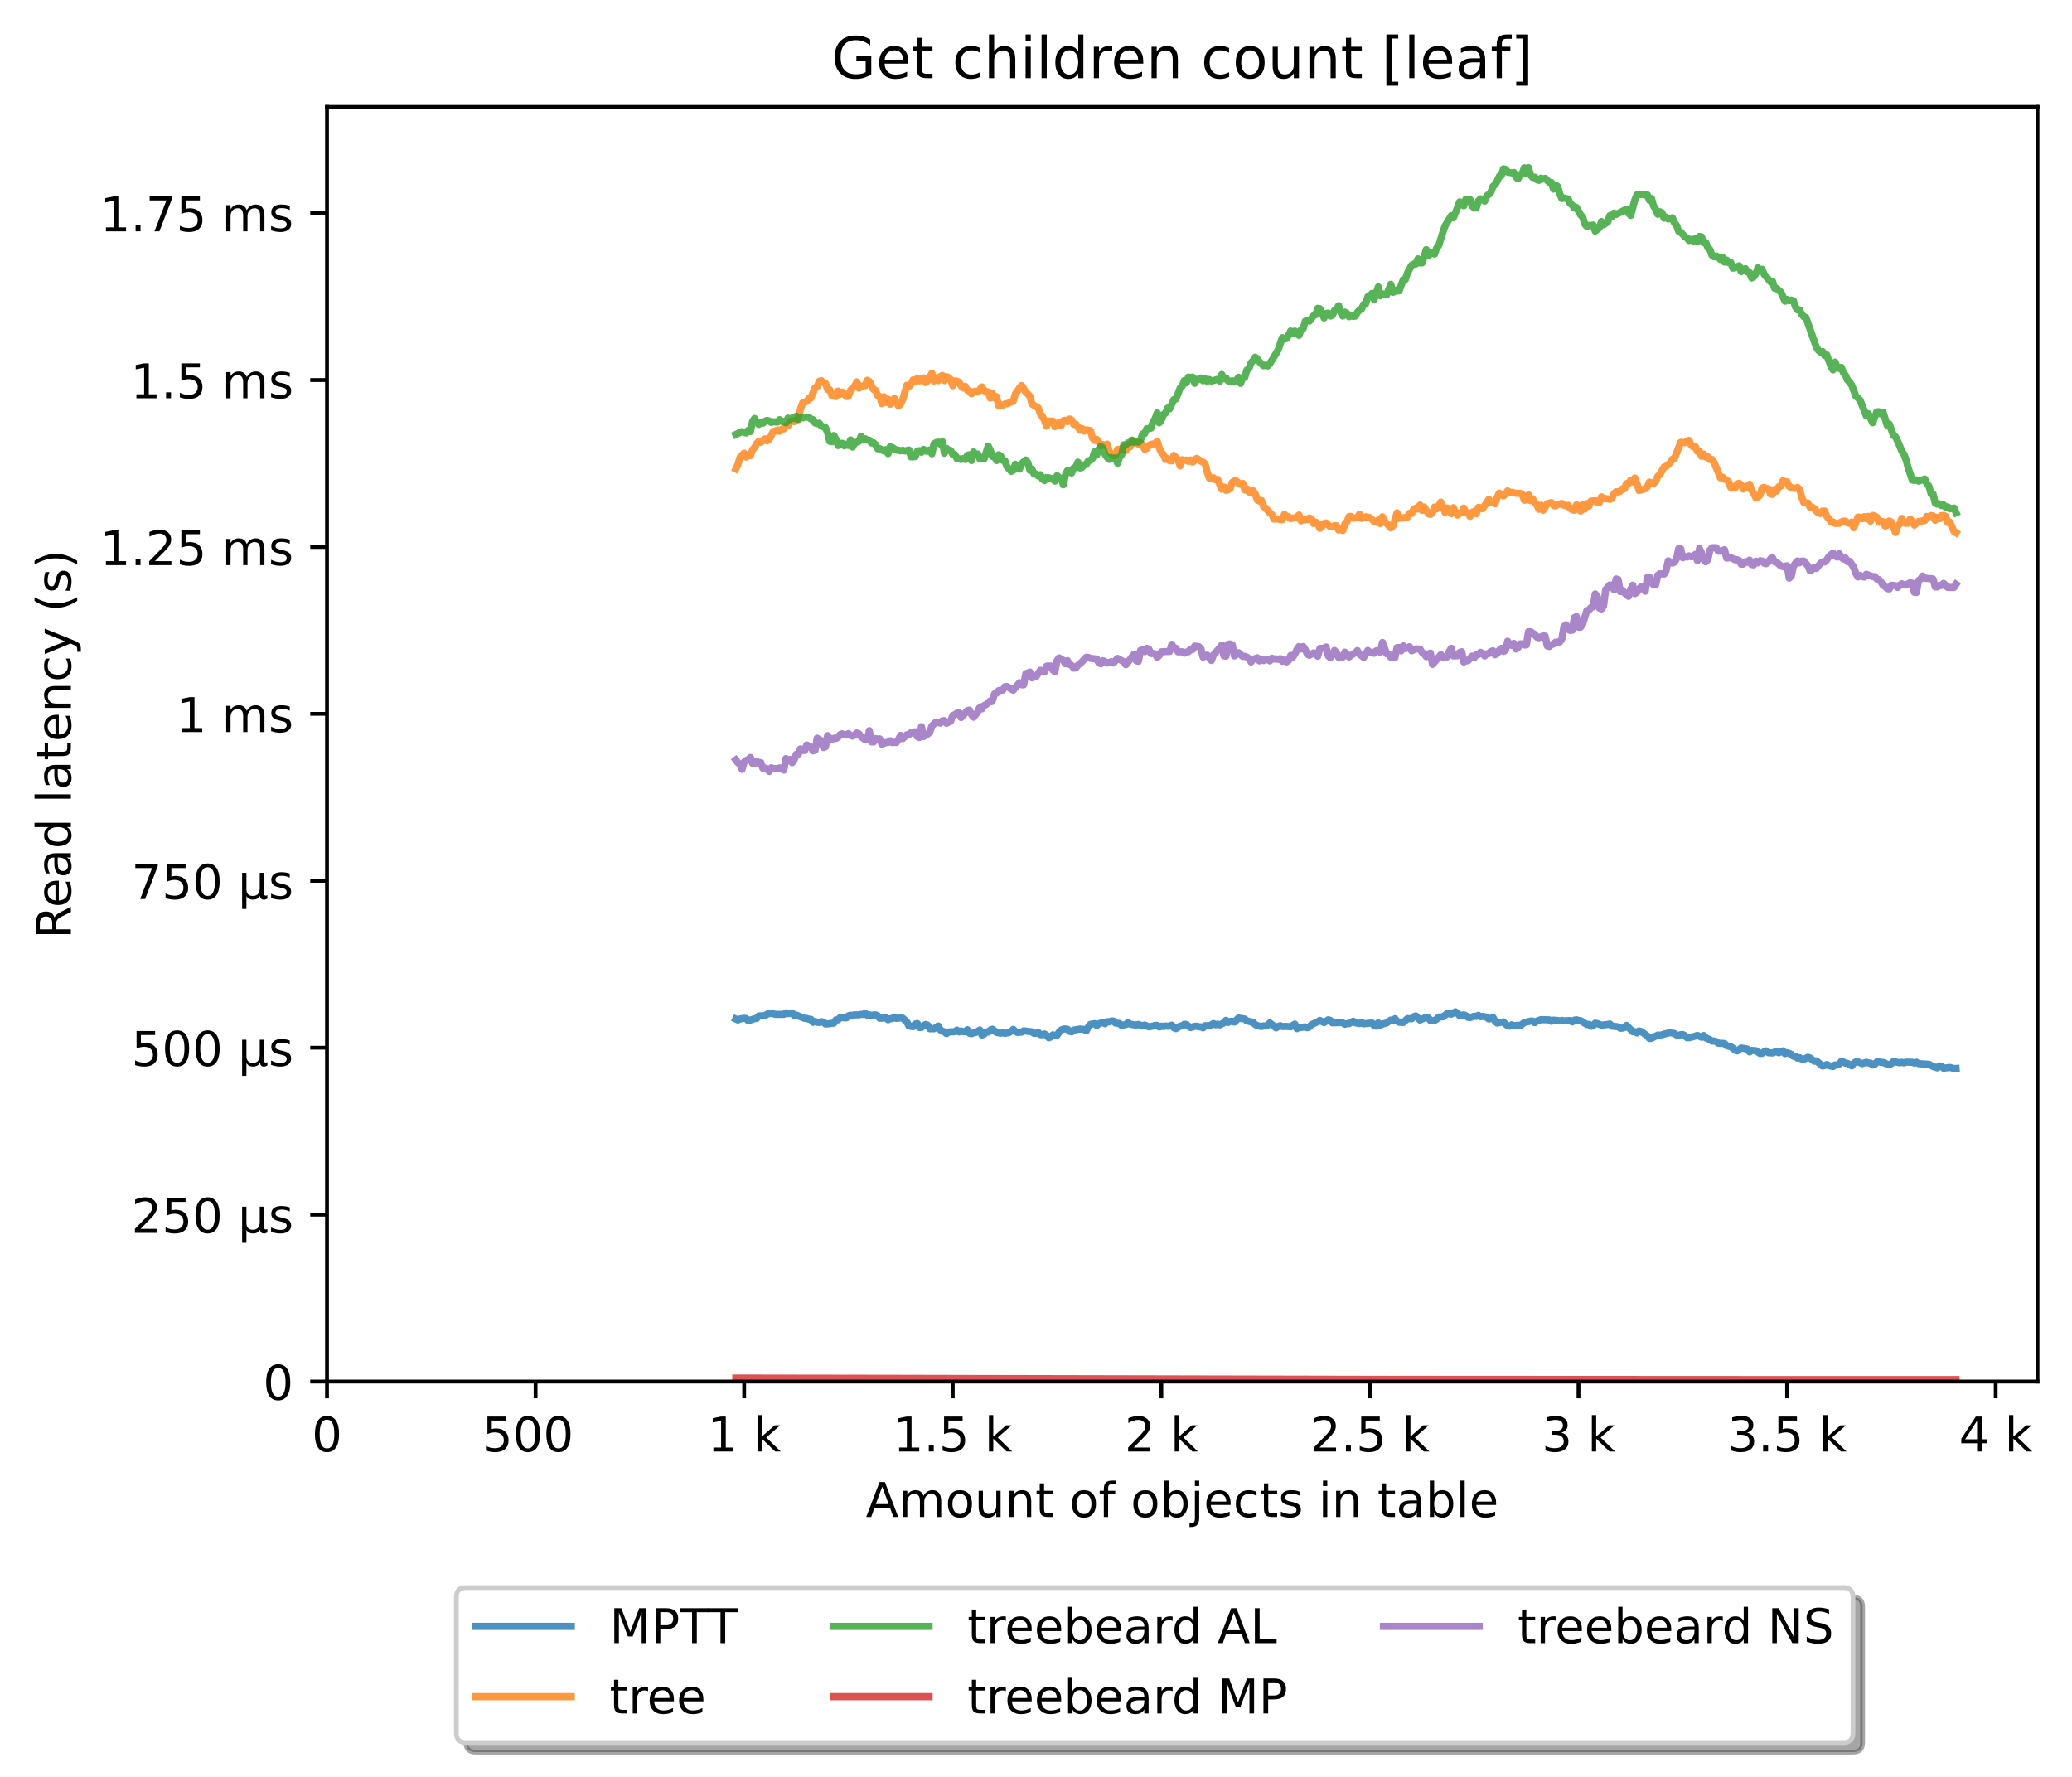 <?xml version="1.0" encoding="utf-8" standalone="no"?>
<!DOCTYPE svg PUBLIC "-//W3C//DTD SVG 1.1//EN"
  "http://www.w3.org/Graphics/SVG/1.1/DTD/svg11.dtd">
<!-- Created with matplotlib (https://matplotlib.org/) -->
<svg height="371.002pt" version="1.1" viewBox="0 0 432.592 371.002" width="432.592pt" xmlns="http://www.w3.org/2000/svg" xmlns:xlink="http://www.w3.org/1999/xlink">
 <defs>
  <style type="text/css">*{stroke-linecap:butt;stroke-linejoin:round;}</style>
 </defs>
 <g id="figure_1">
  <g id="patch_1">
   <path d="M 0 371.002 
L 432.592 371.002 
L 432.592 0 
L 0 0 
z
" style="fill:#ffffff;"/>
  </g>
  <g id="axes_1">
   <g id="patch_2">
    <path d="M 68.272 288.43 
L 425.392 288.43 
L 425.392 22.318 
L 68.272 22.318 
z
" style="fill:#ffffff;"/>
   </g>
   <g id="matplotlib.axis_1">
    <g id="xtick_1">
     <g id="line2d_1">
      <defs>
       <path d="M 0 0 
L 0 3.5 
" id="m1bbb155e12" style="stroke:#000000;stroke-width:0.8;"/>
      </defs>
      <g>
       <use style="stroke:#000000;stroke-width:0.8;" x="68.272" xlink:href="#m1bbb155e12" y="288.43"/>
      </g>
     </g>
     <g id="text_1">
      <!-- 0 -->
      <g transform="translate(65.091 303.029)scale(0.1 -0.1)">
       <defs>
        <path d="M 31.781 66.406 
Q 24.172 66.406 20.328 58.906 
Q 16.5 51.422 16.5 36.375 
Q 16.5 21.391 20.328 13.891 
Q 24.172 6.391 31.781 6.391 
Q 39.453 6.391 43.281 13.891 
Q 47.125 21.391 47.125 36.375 
Q 47.125 51.422 43.281 58.906 
Q 39.453 66.406 31.781 66.406 
z
M 31.781 74.219 
Q 44.047 74.219 50.516 64.516 
Q 56.984 54.828 56.984 36.375 
Q 56.984 17.969 50.516 8.266 
Q 44.047 -1.422 31.781 -1.422 
Q 19.531 -1.422 13.062 8.266 
Q 6.594 17.969 6.594 36.375 
Q 6.594 54.828 13.062 64.516 
Q 19.531 74.219 31.781 74.219 
z
" id="DejaVuSans-48"/>
       </defs>
       <use xlink:href="#DejaVuSans-48"/>
      </g>
     </g>
    </g>
    <g id="xtick_2">
     <g id="line2d_2">
      <g>
       <use style="stroke:#000000;stroke-width:0.8;" x="111.82" xlink:href="#m1bbb155e12" y="288.43"/>
      </g>
     </g>
     <g id="text_2">
      <!-- 500  -->
      <g transform="translate(100.688 303.029)scale(0.1 -0.1)">
       <defs>
        <path d="M 10.797 72.906 
L 49.516 72.906 
L 49.516 64.594 
L 19.828 64.594 
L 19.828 46.734 
Q 21.969 47.469 24.109 47.828 
Q 26.266 48.188 28.422 48.188 
Q 40.625 48.188 47.75 41.5 
Q 54.891 34.812 54.891 23.391 
Q 54.891 11.625 47.562 5.094 
Q 40.234 -1.422 26.906 -1.422 
Q 22.312 -1.422 17.547 -0.641 
Q 12.797 0.141 7.719 1.703 
L 7.719 11.625 
Q 12.109 9.234 16.797 8.062 
Q 21.484 6.891 26.703 6.891 
Q 35.156 6.891 40.078 11.328 
Q 45.016 15.766 45.016 23.391 
Q 45.016 31 40.078 35.438 
Q 35.156 39.891 26.703 39.891 
Q 22.75 39.891 18.812 39.016 
Q 14.891 38.141 10.797 36.281 
z
" id="DejaVuSans-53"/>
        <path id="DejaVuSans-32"/>
       </defs>
       <use xlink:href="#DejaVuSans-53"/>
       <use x="63.623" xlink:href="#DejaVuSans-48"/>
       <use x="127.246" xlink:href="#DejaVuSans-48"/>
       <use x="190.869" xlink:href="#DejaVuSans-32"/>
      </g>
     </g>
    </g>
    <g id="xtick_3">
     <g id="line2d_3">
      <g>
       <use style="stroke:#000000;stroke-width:0.8;" x="155.369" xlink:href="#m1bbb155e12" y="288.43"/>
      </g>
     </g>
     <g id="text_3">
      <!-- 1 k -->
      <g transform="translate(147.703 303.029)scale(0.1 -0.1)">
       <defs>
        <path d="M 12.406 8.297 
L 28.516 8.297 
L 28.516 63.922 
L 10.984 60.406 
L 10.984 69.391 
L 28.422 72.906 
L 38.281 72.906 
L 38.281 8.297 
L 54.391 8.297 
L 54.391 0 
L 12.406 0 
z
" id="DejaVuSans-49"/>
        <path d="M 9.078 75.984 
L 18.109 75.984 
L 18.109 31.109 
L 44.922 54.688 
L 56.391 54.688 
L 27.391 29.109 
L 57.625 0 
L 45.906 0 
L 18.109 26.703 
L 18.109 0 
L 9.078 0 
z
" id="DejaVuSans-107"/>
       </defs>
       <use xlink:href="#DejaVuSans-49"/>
       <use x="63.623" xlink:href="#DejaVuSans-32"/>
       <use x="95.41" xlink:href="#DejaVuSans-107"/>
      </g>
     </g>
    </g>
    <g id="xtick_4">
     <g id="line2d_4">
      <g>
       <use style="stroke:#000000;stroke-width:0.8;" x="198.918" xlink:href="#m1bbb155e12" y="288.43"/>
      </g>
     </g>
     <g id="text_4">
      <!-- 1.5 k -->
      <g transform="translate(186.482 303.029)scale(0.1 -0.1)">
       <defs>
        <path d="M 10.688 12.406 
L 21 12.406 
L 21 0 
L 10.688 0 
z
" id="DejaVuSans-46"/>
       </defs>
       <use xlink:href="#DejaVuSans-49"/>
       <use x="63.623" xlink:href="#DejaVuSans-46"/>
       <use x="95.41" xlink:href="#DejaVuSans-53"/>
       <use x="159.033" xlink:href="#DejaVuSans-32"/>
       <use x="190.82" xlink:href="#DejaVuSans-107"/>
      </g>
     </g>
    </g>
    <g id="xtick_5">
     <g id="line2d_5">
      <g>
       <use style="stroke:#000000;stroke-width:0.8;" x="242.466" xlink:href="#m1bbb155e12" y="288.43"/>
      </g>
     </g>
     <g id="text_5">
      <!-- 2 k -->
      <g transform="translate(234.801 303.029)scale(0.1 -0.1)">
       <defs>
        <path d="M 19.188 8.297 
L 53.609 8.297 
L 53.609 0 
L 7.328 0 
L 7.328 8.297 
Q 12.938 14.109 22.625 23.891 
Q 32.328 33.688 34.812 36.531 
Q 39.547 41.844 41.422 45.531 
Q 43.312 49.219 43.312 52.781 
Q 43.312 58.594 39.234 62.25 
Q 35.156 65.922 28.609 65.922 
Q 23.969 65.922 18.812 64.312 
Q 13.672 62.703 7.812 59.422 
L 7.812 69.391 
Q 13.766 71.781 18.938 73 
Q 24.125 74.219 28.422 74.219 
Q 39.75 74.219 46.484 68.547 
Q 53.219 62.891 53.219 53.422 
Q 53.219 48.922 51.531 44.891 
Q 49.859 40.875 45.406 35.406 
Q 44.188 33.984 37.641 27.219 
Q 31.109 20.453 19.188 8.297 
z
" id="DejaVuSans-50"/>
       </defs>
       <use xlink:href="#DejaVuSans-50"/>
       <use x="63.623" xlink:href="#DejaVuSans-32"/>
       <use x="95.41" xlink:href="#DejaVuSans-107"/>
      </g>
     </g>
    </g>
    <g id="xtick_6">
     <g id="line2d_6">
      <g>
       <use style="stroke:#000000;stroke-width:0.8;" x="286.015" xlink:href="#m1bbb155e12" y="288.43"/>
      </g>
     </g>
     <g id="text_6">
      <!-- 2.5 k -->
      <g transform="translate(273.579 303.029)scale(0.1 -0.1)">
       <use xlink:href="#DejaVuSans-50"/>
       <use x="63.623" xlink:href="#DejaVuSans-46"/>
       <use x="95.41" xlink:href="#DejaVuSans-53"/>
       <use x="159.033" xlink:href="#DejaVuSans-32"/>
       <use x="190.82" xlink:href="#DejaVuSans-107"/>
      </g>
     </g>
    </g>
    <g id="xtick_7">
     <g id="line2d_7">
      <g>
       <use style="stroke:#000000;stroke-width:0.8;" x="329.563" xlink:href="#m1bbb155e12" y="288.43"/>
      </g>
     </g>
     <g id="text_7">
      <!-- 3 k -->
      <g transform="translate(321.898 303.029)scale(0.1 -0.1)">
       <defs>
        <path d="M 40.578 39.312 
Q 47.656 37.797 51.625 33 
Q 55.609 28.219 55.609 21.188 
Q 55.609 10.406 48.188 4.484 
Q 40.766 -1.422 27.094 -1.422 
Q 22.516 -1.422 17.656 -0.516 
Q 12.797 0.391 7.625 2.203 
L 7.625 11.719 
Q 11.719 9.328 16.594 8.109 
Q 21.484 6.891 26.812 6.891 
Q 36.078 6.891 40.938 10.547 
Q 45.797 14.203 45.797 21.188 
Q 45.797 27.641 41.281 31.266 
Q 36.766 34.906 28.719 34.906 
L 20.219 34.906 
L 20.219 43.016 
L 29.109 43.016 
Q 36.375 43.016 40.234 45.922 
Q 44.094 48.828 44.094 54.297 
Q 44.094 59.906 40.109 62.906 
Q 36.141 65.922 28.719 65.922 
Q 24.656 65.922 20.016 65.031 
Q 15.375 64.156 9.812 62.312 
L 9.812 71.094 
Q 15.438 72.656 20.344 73.438 
Q 25.25 74.219 29.594 74.219 
Q 40.828 74.219 47.359 69.109 
Q 53.906 64.016 53.906 55.328 
Q 53.906 49.266 50.438 45.094 
Q 46.969 40.922 40.578 39.312 
z
" id="DejaVuSans-51"/>
       </defs>
       <use xlink:href="#DejaVuSans-51"/>
       <use x="63.623" xlink:href="#DejaVuSans-32"/>
       <use x="95.41" xlink:href="#DejaVuSans-107"/>
      </g>
     </g>
    </g>
    <g id="xtick_8">
     <g id="line2d_8">
      <g>
       <use style="stroke:#000000;stroke-width:0.8;" x="373.112" xlink:href="#m1bbb155e12" y="288.43"/>
      </g>
     </g>
     <g id="text_8">
      <!-- 3.5 k -->
      <g transform="translate(360.676 303.029)scale(0.1 -0.1)">
       <use xlink:href="#DejaVuSans-51"/>
       <use x="63.623" xlink:href="#DejaVuSans-46"/>
       <use x="95.41" xlink:href="#DejaVuSans-53"/>
       <use x="159.033" xlink:href="#DejaVuSans-32"/>
       <use x="190.82" xlink:href="#DejaVuSans-107"/>
      </g>
     </g>
    </g>
    <g id="xtick_9">
     <g id="line2d_9">
      <g>
       <use style="stroke:#000000;stroke-width:0.8;" x="416.66" xlink:href="#m1bbb155e12" y="288.43"/>
      </g>
     </g>
     <g id="text_9">
      <!-- 4 k -->
      <g transform="translate(408.995 303.029)scale(0.1 -0.1)">
       <defs>
        <path d="M 37.797 64.312 
L 12.891 25.391 
L 37.797 25.391 
z
M 35.203 72.906 
L 47.609 72.906 
L 47.609 25.391 
L 58.016 25.391 
L 58.016 17.188 
L 47.609 17.188 
L 47.609 0 
L 37.797 0 
L 37.797 17.188 
L 4.891 17.188 
L 4.891 26.703 
z
" id="DejaVuSans-52"/>
       </defs>
       <use xlink:href="#DejaVuSans-52"/>
       <use x="63.623" xlink:href="#DejaVuSans-32"/>
       <use x="95.41" xlink:href="#DejaVuSans-107"/>
      </g>
     </g>
    </g>
    <g id="text_10">
     <!-- Amount of objects in table -->
     <g transform="translate(180.773 316.707)scale(0.1 -0.1)">
      <defs>
       <path d="M 34.188 63.188 
L 20.797 26.906 
L 47.609 26.906 
z
M 28.609 72.906 
L 39.797 72.906 
L 67.578 0 
L 57.328 0 
L 50.688 18.703 
L 17.828 18.703 
L 11.188 0 
L 0.781 0 
z
" id="DejaVuSans-65"/>
       <path d="M 52 44.188 
Q 55.375 50.25 60.062 53.125 
Q 64.75 56 71.094 56 
Q 79.641 56 84.281 50.016 
Q 88.922 44.047 88.922 33.016 
L 88.922 0 
L 79.891 0 
L 79.891 32.719 
Q 79.891 40.578 77.094 44.375 
Q 74.312 48.188 68.609 48.188 
Q 61.625 48.188 57.562 43.547 
Q 53.516 38.922 53.516 30.906 
L 53.516 0 
L 44.484 0 
L 44.484 32.719 
Q 44.484 40.625 41.703 44.406 
Q 38.922 48.188 33.109 48.188 
Q 26.219 48.188 22.156 43.531 
Q 18.109 38.875 18.109 30.906 
L 18.109 0 
L 9.078 0 
L 9.078 54.688 
L 18.109 54.688 
L 18.109 46.188 
Q 21.188 51.219 25.484 53.609 
Q 29.781 56 35.688 56 
Q 41.656 56 45.828 52.969 
Q 50 49.953 52 44.188 
z
" id="DejaVuSans-109"/>
       <path d="M 30.609 48.391 
Q 23.391 48.391 19.188 42.75 
Q 14.984 37.109 14.984 27.297 
Q 14.984 17.484 19.156 11.844 
Q 23.344 6.203 30.609 6.203 
Q 37.797 6.203 41.984 11.859 
Q 46.188 17.531 46.188 27.297 
Q 46.188 37.016 41.984 42.703 
Q 37.797 48.391 30.609 48.391 
z
M 30.609 56 
Q 42.328 56 49.016 48.375 
Q 55.719 40.766 55.719 27.297 
Q 55.719 13.875 49.016 6.219 
Q 42.328 -1.422 30.609 -1.422 
Q 18.844 -1.422 12.172 6.219 
Q 5.516 13.875 5.516 27.297 
Q 5.516 40.766 12.172 48.375 
Q 18.844 56 30.609 56 
z
" id="DejaVuSans-111"/>
       <path d="M 8.5 21.578 
L 8.5 54.688 
L 17.484 54.688 
L 17.484 21.922 
Q 17.484 14.156 20.5 10.266 
Q 23.531 6.391 29.594 6.391 
Q 36.859 6.391 41.078 11.031 
Q 45.312 15.672 45.312 23.688 
L 45.312 54.688 
L 54.297 54.688 
L 54.297 0 
L 45.312 0 
L 45.312 8.406 
Q 42.047 3.422 37.719 1 
Q 33.406 -1.422 27.688 -1.422 
Q 18.266 -1.422 13.375 4.438 
Q 8.5 10.297 8.5 21.578 
z
M 31.109 56 
z
" id="DejaVuSans-117"/>
       <path d="M 54.891 33.016 
L 54.891 0 
L 45.906 0 
L 45.906 32.719 
Q 45.906 40.484 42.875 44.328 
Q 39.844 48.188 33.797 48.188 
Q 26.516 48.188 22.312 43.547 
Q 18.109 38.922 18.109 30.906 
L 18.109 0 
L 9.078 0 
L 9.078 54.688 
L 18.109 54.688 
L 18.109 46.188 
Q 21.344 51.125 25.703 53.562 
Q 30.078 56 35.797 56 
Q 45.219 56 50.047 50.172 
Q 54.891 44.344 54.891 33.016 
z
" id="DejaVuSans-110"/>
       <path d="M 18.312 70.219 
L 18.312 54.688 
L 36.812 54.688 
L 36.812 47.703 
L 18.312 47.703 
L 18.312 18.016 
Q 18.312 11.328 20.141 9.422 
Q 21.969 7.516 27.594 7.516 
L 36.812 7.516 
L 36.812 0 
L 27.594 0 
Q 17.188 0 13.234 3.875 
Q 9.281 7.766 9.281 18.016 
L 9.281 47.703 
L 2.688 47.703 
L 2.688 54.688 
L 9.281 54.688 
L 9.281 70.219 
z
" id="DejaVuSans-116"/>
       <path d="M 37.109 75.984 
L 37.109 68.5 
L 28.516 68.5 
Q 23.688 68.5 21.797 66.547 
Q 19.922 64.594 19.922 59.516 
L 19.922 54.688 
L 34.719 54.688 
L 34.719 47.703 
L 19.922 47.703 
L 19.922 0 
L 10.891 0 
L 10.891 47.703 
L 2.297 47.703 
L 2.297 54.688 
L 10.891 54.688 
L 10.891 58.5 
Q 10.891 67.625 15.141 71.797 
Q 19.391 75.984 28.609 75.984 
z
" id="DejaVuSans-102"/>
       <path d="M 48.688 27.297 
Q 48.688 37.203 44.609 42.844 
Q 40.531 48.484 33.406 48.484 
Q 26.266 48.484 22.188 42.844 
Q 18.109 37.203 18.109 27.297 
Q 18.109 17.391 22.188 11.75 
Q 26.266 6.109 33.406 6.109 
Q 40.531 6.109 44.609 11.75 
Q 48.688 17.391 48.688 27.297 
z
M 18.109 46.391 
Q 20.953 51.266 25.266 53.625 
Q 29.594 56 35.594 56 
Q 45.562 56 51.781 48.094 
Q 58.016 40.188 58.016 27.297 
Q 58.016 14.406 51.781 6.484 
Q 45.562 -1.422 35.594 -1.422 
Q 29.594 -1.422 25.266 0.953 
Q 20.953 3.328 18.109 8.203 
L 18.109 0 
L 9.078 0 
L 9.078 75.984 
L 18.109 75.984 
z
" id="DejaVuSans-98"/>
       <path d="M 9.422 54.688 
L 18.406 54.688 
L 18.406 -0.984 
Q 18.406 -11.422 14.422 -16.109 
Q 10.453 -20.797 1.609 -20.797 
L -1.812 -20.797 
L -1.812 -13.188 
L 0.594 -13.188 
Q 5.719 -13.188 7.562 -10.812 
Q 9.422 -8.453 9.422 -0.984 
z
M 9.422 75.984 
L 18.406 75.984 
L 18.406 64.594 
L 9.422 64.594 
z
" id="DejaVuSans-106"/>
       <path d="M 56.203 29.594 
L 56.203 25.203 
L 14.891 25.203 
Q 15.484 15.922 20.484 11.062 
Q 25.484 6.203 34.422 6.203 
Q 39.594 6.203 44.453 7.469 
Q 49.312 8.734 54.109 11.281 
L 54.109 2.781 
Q 49.266 0.734 44.188 -0.344 
Q 39.109 -1.422 33.891 -1.422 
Q 20.797 -1.422 13.156 6.188 
Q 5.516 13.812 5.516 26.812 
Q 5.516 40.234 12.766 48.109 
Q 20.016 56 32.328 56 
Q 43.359 56 49.781 48.891 
Q 56.203 41.797 56.203 29.594 
z
M 47.219 32.234 
Q 47.125 39.594 43.094 43.984 
Q 39.062 48.391 32.422 48.391 
Q 24.906 48.391 20.391 44.141 
Q 15.875 39.891 15.188 32.172 
z
" id="DejaVuSans-101"/>
       <path d="M 48.781 52.594 
L 48.781 44.188 
Q 44.969 46.297 41.141 47.344 
Q 37.312 48.391 33.406 48.391 
Q 24.656 48.391 19.812 42.844 
Q 14.984 37.312 14.984 27.297 
Q 14.984 17.281 19.812 11.734 
Q 24.656 6.203 33.406 6.203 
Q 37.312 6.203 41.141 7.25 
Q 44.969 8.297 48.781 10.406 
L 48.781 2.094 
Q 45.016 0.344 40.984 -0.531 
Q 36.969 -1.422 32.422 -1.422 
Q 20.062 -1.422 12.781 6.344 
Q 5.516 14.109 5.516 27.297 
Q 5.516 40.672 12.859 48.328 
Q 20.219 56 33.016 56 
Q 37.156 56 41.109 55.141 
Q 45.062 54.297 48.781 52.594 
z
" id="DejaVuSans-99"/>
       <path d="M 44.281 53.078 
L 44.281 44.578 
Q 40.484 46.531 36.375 47.5 
Q 32.281 48.484 27.875 48.484 
Q 21.188 48.484 17.844 46.438 
Q 14.5 44.391 14.5 40.281 
Q 14.5 37.156 16.891 35.375 
Q 19.281 33.594 26.516 31.984 
L 29.594 31.297 
Q 39.156 29.25 43.188 25.516 
Q 47.219 21.781 47.219 15.094 
Q 47.219 7.469 41.188 3.016 
Q 35.156 -1.422 24.609 -1.422 
Q 20.219 -1.422 15.453 -0.562 
Q 10.688 0.297 5.422 2 
L 5.422 11.281 
Q 10.406 8.688 15.234 7.391 
Q 20.062 6.109 24.812 6.109 
Q 31.156 6.109 34.562 8.281 
Q 37.984 10.453 37.984 14.406 
Q 37.984 18.062 35.516 20.016 
Q 33.062 21.969 24.703 23.781 
L 21.578 24.516 
Q 13.234 26.266 9.516 29.906 
Q 5.812 33.547 5.812 39.891 
Q 5.812 47.609 11.281 51.797 
Q 16.75 56 26.812 56 
Q 31.781 56 36.172 55.266 
Q 40.578 54.547 44.281 53.078 
z
" id="DejaVuSans-115"/>
       <path d="M 9.422 54.688 
L 18.406 54.688 
L 18.406 0 
L 9.422 0 
z
M 9.422 75.984 
L 18.406 75.984 
L 18.406 64.594 
L 9.422 64.594 
z
" id="DejaVuSans-105"/>
       <path d="M 34.281 27.484 
Q 23.391 27.484 19.188 25 
Q 14.984 22.516 14.984 16.5 
Q 14.984 11.719 18.141 8.906 
Q 21.297 6.109 26.703 6.109 
Q 34.188 6.109 38.703 11.406 
Q 43.219 16.703 43.219 25.484 
L 43.219 27.484 
z
M 52.203 31.203 
L 52.203 0 
L 43.219 0 
L 43.219 8.297 
Q 40.141 3.328 35.547 0.953 
Q 30.953 -1.422 24.312 -1.422 
Q 15.922 -1.422 10.953 3.297 
Q 6 8.016 6 15.922 
Q 6 25.141 12.172 29.828 
Q 18.359 34.516 30.609 34.516 
L 43.219 34.516 
L 43.219 35.406 
Q 43.219 41.609 39.141 45 
Q 35.062 48.391 27.688 48.391 
Q 23 48.391 18.547 47.266 
Q 14.109 46.141 10.016 43.891 
L 10.016 52.203 
Q 14.938 54.109 19.578 55.047 
Q 24.219 56 28.609 56 
Q 40.484 56 46.344 49.844 
Q 52.203 43.703 52.203 31.203 
z
" id="DejaVuSans-97"/>
       <path d="M 9.422 75.984 
L 18.406 75.984 
L 18.406 0 
L 9.422 0 
z
" id="DejaVuSans-108"/>
      </defs>
      <use xlink:href="#DejaVuSans-65"/>
      <use x="68.408" xlink:href="#DejaVuSans-109"/>
      <use x="165.82" xlink:href="#DejaVuSans-111"/>
      <use x="227.002" xlink:href="#DejaVuSans-117"/>
      <use x="290.381" xlink:href="#DejaVuSans-110"/>
      <use x="353.76" xlink:href="#DejaVuSans-116"/>
      <use x="392.969" xlink:href="#DejaVuSans-32"/>
      <use x="424.756" xlink:href="#DejaVuSans-111"/>
      <use x="485.938" xlink:href="#DejaVuSans-102"/>
      <use x="521.143" xlink:href="#DejaVuSans-32"/>
      <use x="552.93" xlink:href="#DejaVuSans-111"/>
      <use x="614.111" xlink:href="#DejaVuSans-98"/>
      <use x="677.588" xlink:href="#DejaVuSans-106"/>
      <use x="705.371" xlink:href="#DejaVuSans-101"/>
      <use x="766.895" xlink:href="#DejaVuSans-99"/>
      <use x="821.875" xlink:href="#DejaVuSans-116"/>
      <use x="861.084" xlink:href="#DejaVuSans-115"/>
      <use x="913.184" xlink:href="#DejaVuSans-32"/>
      <use x="944.971" xlink:href="#DejaVuSans-105"/>
      <use x="972.754" xlink:href="#DejaVuSans-110"/>
      <use x="1036.133" xlink:href="#DejaVuSans-32"/>
      <use x="1067.92" xlink:href="#DejaVuSans-116"/>
      <use x="1107.129" xlink:href="#DejaVuSans-97"/>
      <use x="1168.408" xlink:href="#DejaVuSans-98"/>
      <use x="1231.885" xlink:href="#DejaVuSans-108"/>
      <use x="1259.668" xlink:href="#DejaVuSans-101"/>
     </g>
    </g>
   </g>
   <g id="matplotlib.axis_2">
    <g id="ytick_1">
     <g id="line2d_10">
      <defs>
       <path d="M 0 0 
L -3.5 0 
" id="m4191a9a202" style="stroke:#000000;stroke-width:0.8;"/>
      </defs>
      <g>
       <use style="stroke:#000000;stroke-width:0.8;" x="68.272" xlink:href="#m4191a9a202" y="288.43"/>
      </g>
     </g>
     <g id="text_11">
      <!-- 0 -->
      <g transform="translate(54.909 292.229)scale(0.1 -0.1)">
       <use xlink:href="#DejaVuSans-48"/>
      </g>
     </g>
    </g>
    <g id="ytick_2">
     <g id="line2d_11">
      <g>
       <use style="stroke:#000000;stroke-width:0.8;" x="68.272" xlink:href="#m4191a9a202" y="253.583"/>
      </g>
     </g>
     <g id="text_12">
      <!-- 250 µs -->
      <g transform="translate(27.434 257.382)scale(0.1 -0.1)">
       <defs>
        <path d="M 8.5 -20.797 
L 8.5 54.688 
L 17.484 54.688 
L 17.484 20.703 
Q 17.484 13.625 20.844 10 
Q 24.219 6.391 30.812 6.391 
Q 38.031 6.391 41.672 10.484 
Q 45.312 14.594 45.312 22.797 
L 45.312 54.688 
L 54.297 54.688 
L 54.297 12.594 
Q 54.297 9.672 55.141 8.281 
Q 56 6.891 57.812 6.891 
Q 58.25 6.891 59.031 7.156 
Q 59.812 7.422 61.188 8.016 
L 61.188 0.781 
Q 59.188 -0.344 57.391 -0.875 
Q 55.609 -1.422 53.906 -1.422 
Q 50.531 -1.422 48.531 0.484 
Q 46.531 2.391 45.797 6.297 
Q 43.359 2.438 39.812 0.5 
Q 36.281 -1.422 31.5 -1.422 
Q 26.516 -1.422 23.016 0.484 
Q 19.531 2.391 17.484 6.203 
L 17.484 -20.797 
z
" id="DejaVuSans-181"/>
       </defs>
       <use xlink:href="#DejaVuSans-50"/>
       <use x="63.623" xlink:href="#DejaVuSans-53"/>
       <use x="127.246" xlink:href="#DejaVuSans-48"/>
       <use x="190.869" xlink:href="#DejaVuSans-32"/>
       <use x="222.656" xlink:href="#DejaVuSans-181"/>
       <use x="286.279" xlink:href="#DejaVuSans-115"/>
      </g>
     </g>
    </g>
    <g id="ytick_3">
     <g id="line2d_12">
      <g>
       <use style="stroke:#000000;stroke-width:0.8;" x="68.272" xlink:href="#m4191a9a202" y="218.735"/>
      </g>
     </g>
     <g id="text_13">
      <!-- 500 µs -->
      <g transform="translate(27.434 222.534)scale(0.1 -0.1)">
       <use xlink:href="#DejaVuSans-53"/>
       <use x="63.623" xlink:href="#DejaVuSans-48"/>
       <use x="127.246" xlink:href="#DejaVuSans-48"/>
       <use x="190.869" xlink:href="#DejaVuSans-32"/>
       <use x="222.656" xlink:href="#DejaVuSans-181"/>
       <use x="286.279" xlink:href="#DejaVuSans-115"/>
      </g>
     </g>
    </g>
    <g id="ytick_4">
     <g id="line2d_13">
      <g>
       <use style="stroke:#000000;stroke-width:0.8;" x="68.272" xlink:href="#m4191a9a202" y="183.888"/>
      </g>
     </g>
     <g id="text_14">
      <!-- 750 µs -->
      <g transform="translate(27.434 187.687)scale(0.1 -0.1)">
       <defs>
        <path d="M 8.203 72.906 
L 55.078 72.906 
L 55.078 68.703 
L 28.609 0 
L 18.312 0 
L 43.219 64.594 
L 8.203 64.594 
z
" id="DejaVuSans-55"/>
       </defs>
       <use xlink:href="#DejaVuSans-55"/>
       <use x="63.623" xlink:href="#DejaVuSans-53"/>
       <use x="127.246" xlink:href="#DejaVuSans-48"/>
       <use x="190.869" xlink:href="#DejaVuSans-32"/>
       <use x="222.656" xlink:href="#DejaVuSans-181"/>
       <use x="286.279" xlink:href="#DejaVuSans-115"/>
      </g>
     </g>
    </g>
    <g id="ytick_5">
     <g id="line2d_14">
      <g>
       <use style="stroke:#000000;stroke-width:0.8;" x="68.272" xlink:href="#m4191a9a202" y="149.04"/>
      </g>
     </g>
     <g id="text_15">
      <!-- 1 ms -->
      <g transform="translate(36.781 152.84)scale(0.1 -0.1)">
       <use xlink:href="#DejaVuSans-49"/>
       <use x="63.623" xlink:href="#DejaVuSans-32"/>
       <use x="95.41" xlink:href="#DejaVuSans-109"/>
       <use x="192.822" xlink:href="#DejaVuSans-115"/>
      </g>
     </g>
    </g>
    <g id="ytick_6">
     <g id="line2d_15">
      <g>
       <use style="stroke:#000000;stroke-width:0.8;" x="68.272" xlink:href="#m4191a9a202" y="114.193"/>
      </g>
     </g>
     <g id="text_16">
      <!-- 1.25 ms -->
      <g transform="translate(20.878 117.992)scale(0.1 -0.1)">
       <use xlink:href="#DejaVuSans-49"/>
       <use x="63.623" xlink:href="#DejaVuSans-46"/>
       <use x="95.41" xlink:href="#DejaVuSans-50"/>
       <use x="159.033" xlink:href="#DejaVuSans-53"/>
       <use x="222.656" xlink:href="#DejaVuSans-32"/>
       <use x="254.443" xlink:href="#DejaVuSans-109"/>
       <use x="351.855" xlink:href="#DejaVuSans-115"/>
      </g>
     </g>
    </g>
    <g id="ytick_7">
     <g id="line2d_16">
      <g>
       <use style="stroke:#000000;stroke-width:0.8;" x="68.272" xlink:href="#m4191a9a202" y="79.345"/>
      </g>
     </g>
     <g id="text_17">
      <!-- 1.5 ms -->
      <g transform="translate(27.241 83.145)scale(0.1 -0.1)">
       <use xlink:href="#DejaVuSans-49"/>
       <use x="63.623" xlink:href="#DejaVuSans-46"/>
       <use x="95.41" xlink:href="#DejaVuSans-53"/>
       <use x="159.033" xlink:href="#DejaVuSans-32"/>
       <use x="190.82" xlink:href="#DejaVuSans-109"/>
       <use x="288.232" xlink:href="#DejaVuSans-115"/>
      </g>
     </g>
    </g>
    <g id="ytick_8">
     <g id="line2d_17">
      <g>
       <use style="stroke:#000000;stroke-width:0.8;" x="68.272" xlink:href="#m4191a9a202" y="44.498"/>
      </g>
     </g>
     <g id="text_18">
      <!-- 1.75 ms -->
      <g transform="translate(20.878 48.297)scale(0.1 -0.1)">
       <use xlink:href="#DejaVuSans-49"/>
       <use x="63.623" xlink:href="#DejaVuSans-46"/>
       <use x="95.41" xlink:href="#DejaVuSans-55"/>
       <use x="159.033" xlink:href="#DejaVuSans-53"/>
       <use x="222.656" xlink:href="#DejaVuSans-32"/>
       <use x="254.443" xlink:href="#DejaVuSans-109"/>
       <use x="351.855" xlink:href="#DejaVuSans-115"/>
      </g>
     </g>
    </g>
    <g id="text_19">
     <!-- Read latency (s) -->
     <g transform="translate(14.798 195.99)rotate(-90)scale(0.1 -0.1)">
      <defs>
       <path d="M 44.391 34.188 
Q 47.562 33.109 50.562 29.594 
Q 53.562 26.078 56.594 19.922 
L 66.609 0 
L 56 0 
L 46.688 18.703 
Q 43.062 26.031 39.672 28.422 
Q 36.281 30.812 30.422 30.812 
L 19.672 30.812 
L 19.672 0 
L 9.812 0 
L 9.812 72.906 
L 32.078 72.906 
Q 44.578 72.906 50.734 67.672 
Q 56.891 62.453 56.891 51.906 
Q 56.891 45.016 53.688 40.469 
Q 50.484 35.938 44.391 34.188 
z
M 19.672 64.797 
L 19.672 38.922 
L 32.078 38.922 
Q 39.203 38.922 42.844 42.219 
Q 46.484 45.516 46.484 51.906 
Q 46.484 58.297 42.844 61.547 
Q 39.203 64.797 32.078 64.797 
z
" id="DejaVuSans-82"/>
       <path d="M 45.406 46.391 
L 45.406 75.984 
L 54.391 75.984 
L 54.391 0 
L 45.406 0 
L 45.406 8.203 
Q 42.578 3.328 38.25 0.953 
Q 33.938 -1.422 27.875 -1.422 
Q 17.969 -1.422 11.734 6.484 
Q 5.516 14.406 5.516 27.297 
Q 5.516 40.188 11.734 48.094 
Q 17.969 56 27.875 56 
Q 33.938 56 38.25 53.625 
Q 42.578 51.266 45.406 46.391 
z
M 14.797 27.297 
Q 14.797 17.391 18.875 11.75 
Q 22.953 6.109 30.078 6.109 
Q 37.203 6.109 41.297 11.75 
Q 45.406 17.391 45.406 27.297 
Q 45.406 37.203 41.297 42.844 
Q 37.203 48.484 30.078 48.484 
Q 22.953 48.484 18.875 42.844 
Q 14.797 37.203 14.797 27.297 
z
" id="DejaVuSans-100"/>
       <path d="M 32.172 -5.078 
Q 28.375 -14.844 24.75 -17.812 
Q 21.141 -20.797 15.094 -20.797 
L 7.906 -20.797 
L 7.906 -13.281 
L 13.188 -13.281 
Q 16.891 -13.281 18.938 -11.516 
Q 21 -9.766 23.484 -3.219 
L 25.094 0.875 
L 2.984 54.688 
L 12.5 54.688 
L 29.594 11.922 
L 46.688 54.688 
L 56.203 54.688 
z
" id="DejaVuSans-121"/>
       <path d="M 31 75.875 
Q 24.469 64.656 21.281 53.656 
Q 18.109 42.672 18.109 31.391 
Q 18.109 20.125 21.312 9.062 
Q 24.516 -2 31 -13.188 
L 23.188 -13.188 
Q 15.875 -1.703 12.234 9.375 
Q 8.594 20.453 8.594 31.391 
Q 8.594 42.281 12.203 53.312 
Q 15.828 64.359 23.188 75.875 
z
" id="DejaVuSans-40"/>
       <path d="M 8.016 75.875 
L 15.828 75.875 
Q 23.141 64.359 26.781 53.312 
Q 30.422 42.281 30.422 31.391 
Q 30.422 20.453 26.781 9.375 
Q 23.141 -1.703 15.828 -13.188 
L 8.016 -13.188 
Q 14.5 -2 17.703 9.062 
Q 20.906 20.125 20.906 31.391 
Q 20.906 42.672 17.703 53.656 
Q 14.5 64.656 8.016 75.875 
z
" id="DejaVuSans-41"/>
      </defs>
      <use xlink:href="#DejaVuSans-82"/>
      <use x="64.982" xlink:href="#DejaVuSans-101"/>
      <use x="126.506" xlink:href="#DejaVuSans-97"/>
      <use x="187.785" xlink:href="#DejaVuSans-100"/>
      <use x="251.262" xlink:href="#DejaVuSans-32"/>
      <use x="283.049" xlink:href="#DejaVuSans-108"/>
      <use x="310.832" xlink:href="#DejaVuSans-97"/>
      <use x="372.111" xlink:href="#DejaVuSans-116"/>
      <use x="411.32" xlink:href="#DejaVuSans-101"/>
      <use x="472.844" xlink:href="#DejaVuSans-110"/>
      <use x="536.223" xlink:href="#DejaVuSans-99"/>
      <use x="591.203" xlink:href="#DejaVuSans-121"/>
      <use x="650.383" xlink:href="#DejaVuSans-32"/>
      <use x="682.17" xlink:href="#DejaVuSans-40"/>
      <use x="721.184" xlink:href="#DejaVuSans-115"/>
      <use x="773.283" xlink:href="#DejaVuSans-41"/>
     </g>
    </g>
   </g>
   <g id="line2d_18">
    <path clip-path="url(#p03f33b2934)" d="M 153.627 212.752 
L 154.063 212.955 
L 154.498 212.73 
L 155.369 212.59 
L 155.804 212.646 
L 156.24 213.107 
L 157.546 212.675 
L 157.982 212.615 
L 158.417 212.092 
L 159.724 212.056 
L 160.159 211.728 
L 161.03 211.55 
L 161.901 211.775 
L 163.643 211.776 
L 164.079 211.462 
L 164.514 211.625 
L 165.385 211.478 
L 165.821 211.999 
L 166.256 211.917 
L 167.998 212.622 
L 168.434 212.609 
L 168.869 212.789 
L 169.305 212.804 
L 169.74 213.425 
L 170.176 213.254 
L 170.611 213.432 
L 171.046 213.459 
L 171.482 213.281 
L 171.917 213.405 
L 172.353 213.786 
L 173.224 213.713 
L 174.095 213.583 
L 174.53 212.916 
L 174.966 212.914 
L 175.401 212.456 
L 176.708 212.503 
L 177.143 212.064 
L 177.579 211.945 
L 178.014 211.974 
L 178.45 211.871 
L 179.321 211.885 
L 179.756 211.768 
L 180.192 211.79 
L 180.627 211.533 
L 181.063 211.957 
L 181.498 211.846 
L 181.934 212.037 
L 182.369 211.881 
L 182.805 211.874 
L 183.24 212.043 
L 183.676 212.599 
L 184.982 212.493 
L 185.418 212.896 
L 185.853 212.679 
L 186.288 212.655 
L 186.724 212.352 
L 187.159 212.618 
L 188.03 212.507 
L 188.466 212.563 
L 189.337 213.339 
L 189.772 214.201 
L 190.643 214.34 
L 191.079 213.79 
L 191.514 213.686 
L 191.95 214.518 
L 192.385 214.499 
L 192.821 214.093 
L 193.256 213.879 
L 193.692 214.029 
L 194.127 214.778 
L 194.998 214.778 
L 195.869 214.188 
L 196.305 214.994 
L 196.74 215.283 
L 197.176 215.409 
L 197.611 215.79 
L 198.047 215.446 
L 199.353 215.384 
L 199.789 215.057 
L 200.224 215.443 
L 200.66 215.235 
L 201.095 215.395 
L 201.53 215.368 
L 201.966 214.968 
L 202.401 215.711 
L 202.837 215.81 
L 203.272 215.623 
L 203.708 215.563 
L 204.579 215.031 
L 205.014 216.086 
L 205.45 215.914 
L 205.885 215.456 
L 206.321 215.482 
L 206.756 215.06 
L 207.192 214.878 
L 208.063 215.545 
L 208.934 215.707 
L 209.369 215.625 
L 209.805 215.734 
L 210.676 215.565 
L 211.111 215.312 
L 211.547 214.896 
L 211.982 215.332 
L 212.418 215.543 
L 213.289 215.482 
L 213.724 215.207 
L 215.466 215.42 
L 215.902 215.75 
L 216.337 215.715 
L 216.772 215.535 
L 217.208 216.009 
L 217.643 216.025 
L 218.079 215.86 
L 218.514 216.129 
L 218.95 216.652 
L 219.385 216.501 
L 219.821 216.035 
L 220.256 216.197 
L 220.692 216.138 
L 221.127 215.477 
L 221.563 215.038 
L 221.998 214.85 
L 222.434 214.806 
L 222.869 214.878 
L 223.305 215.309 
L 223.74 215.415 
L 224.176 215.048 
L 225.482 214.827 
L 226.353 214.913 
L 226.789 215.207 
L 227.224 214.398 
L 227.66 213.86 
L 228.531 213.705 
L 228.966 214.099 
L 229.402 213.746 
L 230.273 213.434 
L 230.708 213.725 
L 231.144 213.305 
L 231.579 213.344 
L 232.014 213.163 
L 232.45 213.162 
L 232.885 213.581 
L 233.756 213.683 
L 234.192 214.091 
L 235.063 213.881 
L 235.498 213.501 
L 235.934 213.812 
L 236.805 213.96 
L 237.24 213.992 
L 237.676 213.87 
L 238.547 214.2 
L 238.982 213.995 
L 239.853 214.372 
L 240.724 214.211 
L 241.16 214.079 
L 241.595 214.071 
L 242.031 214.406 
L 242.466 214.235 
L 242.902 214.303 
L 243.337 214.191 
L 243.773 214.252 
L 244.208 214.199 
L 244.644 214.016 
L 245.079 214.559 
L 245.515 214.751 
L 246.386 214.215 
L 246.821 214.199 
L 247.256 213.836 
L 247.692 213.895 
L 248.563 214.531 
L 249.434 214.267 
L 249.869 214.222 
L 250.305 214.39 
L 250.74 214.364 
L 251.176 214.586 
L 251.611 214.123 
L 252.482 214.181 
L 253.353 213.69 
L 253.789 213.947 
L 254.224 213.807 
L 254.66 213.971 
L 255.531 213.543 
L 255.966 213.012 
L 256.402 213.459 
L 256.837 213.261 
L 257.273 213.209 
L 257.708 213.379 
L 258.579 212.538 
L 259.886 212.746 
L 260.321 213.136 
L 261.627 213.444 
L 262.063 213.9 
L 262.498 214.128 
L 263.369 214.306 
L 263.805 214.178 
L 264.24 214.214 
L 264.676 214.031 
L 265.111 213.56 
L 265.982 214.229 
L 266.418 214.598 
L 266.853 214.294 
L 267.289 214.132 
L 267.724 214.309 
L 268.595 214.286 
L 269.466 214.357 
L 270.337 213.799 
L 270.773 214.752 
L 271.208 214.481 
L 271.644 214.502 
L 272.515 214.378 
L 272.95 214.554 
L 273.386 214.372 
L 273.821 213.903 
L 275.128 213.315 
L 275.563 213.037 
L 276.434 213.495 
L 277.305 212.9 
L 277.74 213.028 
L 278.176 213.536 
L 279.918 213.486 
L 280.353 213.556 
L 280.789 213.843 
L 281.224 213.703 
L 281.66 213.699 
L 282.531 213.203 
L 282.966 213.526 
L 283.837 213.695 
L 284.273 213.434 
L 284.708 213.746 
L 286.45 213.568 
L 286.886 214.1 
L 287.321 214.232 
L 287.757 213.557 
L 288.192 214.027 
L 288.628 213.8 
L 289.499 213.571 
L 290.37 212.953 
L 290.805 213.136 
L 291.241 212.687 
L 291.676 213.173 
L 292.111 213.417 
L 292.982 213.475 
L 293.853 212.662 
L 294.724 212.701 
L 295.16 212.254 
L 295.595 212.093 
L 296.466 212.966 
L 297.773 212.353 
L 298.208 212.505 
L 298.644 213.053 
L 299.079 213.098 
L 299.515 213.03 
L 299.95 212.778 
L 300.386 212.336 
L 301.257 212.289 
L 302.128 211.625 
L 302.999 211.727 
L 303.87 211.24 
L 304.305 211.515 
L 304.741 212.058 
L 305.612 211.867 
L 306.047 212.027 
L 306.483 212.391 
L 306.918 212.455 
L 307.789 212.15 
L 308.224 212.196 
L 308.66 211.97 
L 309.095 212.27 
L 309.531 212.19 
L 310.402 212.384 
L 310.837 212.745 
L 311.708 212.416 
L 312.144 213.207 
L 312.579 213.586 
L 313.886 213.34 
L 314.321 213.835 
L 314.757 214.133 
L 315.192 214.227 
L 315.628 213.944 
L 316.063 214.156 
L 316.934 214.026 
L 317.37 214.142 
L 318.241 213.492 
L 319.547 213.176 
L 319.983 213.172 
L 320.418 213.503 
L 320.854 213.19 
L 321.725 212.872 
L 323.466 212.917 
L 323.902 213.216 
L 324.337 212.971 
L 325.208 213.055 
L 325.644 213.148 
L 326.079 213.032 
L 326.515 213.135 
L 327.821 213.054 
L 328.257 213.345 
L 328.692 212.981 
L 329.128 212.9 
L 329.563 213.054 
L 329.999 213.084 
L 331.305 213.894 
L 331.741 213.834 
L 332.176 214.258 
L 332.612 214.135 
L 333.047 213.609 
L 333.483 213.698 
L 334.354 214.029 
L 335.66 213.868 
L 336.096 213.779 
L 336.531 214.224 
L 337.837 214.362 
L 338.273 214.661 
L 338.708 214.657 
L 339.144 214.504 
L 339.579 214.076 
L 340.886 215.389 
L 341.321 215.387 
L 341.757 215.649 
L 342.192 215.227 
L 342.628 215.333 
L 343.934 216.278 
L 344.37 216.804 
L 344.805 216.769 
L 346.112 216.085 
L 346.547 216.137 
L 347.854 215.777 
L 348.725 215.578 
L 349.596 215.767 
L 350.031 216.075 
L 350.467 216.159 
L 350.902 216.005 
L 351.338 215.982 
L 351.773 216.228 
L 352.209 216.635 
L 352.644 216.641 
L 353.515 216.432 
L 354.386 216.164 
L 355.257 216.556 
L 355.692 216.176 
L 356.128 216.678 
L 356.999 217.051 
L 357.434 217.358 
L 357.87 217.329 
L 358.305 217.454 
L 358.741 217.8 
L 359.612 217.816 
L 360.047 217.87 
L 360.483 218.305 
L 361.354 218.528 
L 361.789 218.812 
L 362.225 219.245 
L 362.66 219.414 
L 363.531 218.789 
L 364.838 219.016 
L 365.273 219.616 
L 365.709 219.301 
L 366.58 219.357 
L 367.451 219.938 
L 367.886 219.907 
L 368.321 219.559 
L 368.757 219.405 
L 369.192 219.772 
L 370.063 219.845 
L 370.499 219.649 
L 370.934 219.577 
L 371.37 219.792 
L 372.241 219.398 
L 372.676 219.97 
L 373.112 219.781 
L 373.983 220.109 
L 374.418 220.514 
L 374.854 220.485 
L 375.289 220.916 
L 375.725 220.814 
L 376.16 221.121 
L 376.596 221.159 
L 377.467 220.73 
L 377.902 220.878 
L 378.773 221.556 
L 379.209 221.483 
L 380.515 222.552 
L 380.951 222.462 
L 381.386 222.241 
L 381.822 222.476 
L 382.693 222.675 
L 383.128 222.327 
L 383.563 222.348 
L 383.999 222.158 
L 384.434 221.575 
L 384.87 221.718 
L 385.305 221.981 
L 385.741 222.014 
L 386.612 222.535 
L 387.047 221.944 
L 387.483 221.69 
L 387.918 221.695 
L 388.789 222.06 
L 389.66 221.769 
L 390.096 221.937 
L 390.531 221.951 
L 390.967 222.342 
L 391.402 222.232 
L 391.838 221.711 
L 392.273 221.666 
L 392.709 221.802 
L 393.144 221.799 
L 394.015 222.187 
L 394.451 222.297 
L 394.886 222.054 
L 395.322 221.609 
L 396.628 221.889 
L 397.064 221.783 
L 397.499 221.899 
L 397.935 221.747 
L 399.241 221.773 
L 399.676 221.945 
L 400.112 221.752 
L 400.547 222.061 
L 402.725 222.191 
L 403.596 222.67 
L 404.467 222.94 
L 404.902 222.56 
L 405.338 222.561 
L 405.773 223.015 
L 407.08 222.846 
L 407.951 223.088 
L 408.386 223.06 
L 408.386 223.06 
" style="fill:none;stroke:#1f77b4;stroke-linecap:square;stroke-opacity:0.8;stroke-width:1.5;"/>
   </g>
   <g id="line2d_19">
    <path clip-path="url(#p03f33b2934)" d="M 153.627 97.921 
L 154.063 96.992 
L 154.498 95.518 
L 155.369 94.608 
L 155.804 95.435 
L 156.24 94.92 
L 156.675 95.123 
L 157.111 93.932 
L 157.546 93.44 
L 157.982 92.579 
L 158.417 92.167 
L 158.853 92.35 
L 159.724 91.616 
L 160.159 92.029 
L 160.595 91.725 
L 161.466 90.059 
L 161.901 90.047 
L 162.337 89.752 
L 162.772 90.034 
L 163.208 89.592 
L 163.643 89.532 
L 164.079 88.909 
L 164.514 88.888 
L 164.95 87.974 
L 165.385 87.879 
L 165.821 88.025 
L 166.692 87.261 
L 167.127 85.384 
L 167.563 84.15 
L 168.434 83.781 
L 168.869 83.19 
L 169.305 83.102 
L 170.176 80.952 
L 170.611 80.699 
L 171.046 79.597 
L 171.482 79.453 
L 171.917 79.846 
L 172.353 80.045 
L 172.788 81.296 
L 173.224 81.352 
L 173.659 82.548 
L 174.095 82.504 
L 174.53 82.796 
L 174.966 81.651 
L 175.401 82.328 
L 175.837 81.853 
L 176.272 82.213 
L 176.708 82.78 
L 177.143 82.713 
L 177.579 81.451 
L 178.45 80.616 
L 178.885 79.722 
L 179.321 81.029 
L 179.756 80.579 
L 180.192 80.611 
L 180.627 80.511 
L 181.063 79.383 
L 181.498 79.631 
L 182.369 81.304 
L 182.805 81.488 
L 183.24 82.571 
L 183.676 82.763 
L 184.111 84.278 
L 184.547 82.838 
L 184.982 84.033 
L 185.418 83.349 
L 185.853 84.389 
L 186.288 84.07 
L 186.724 83.155 
L 187.595 84.782 
L 188.03 84.355 
L 188.466 83.428 
L 189.337 80.42 
L 189.772 80.694 
L 190.208 80.187 
L 190.643 79.308 
L 191.079 79.59 
L 191.514 79.014 
L 191.95 79.523 
L 192.385 79.055 
L 192.821 78.899 
L 193.256 79.861 
L 193.692 79.506 
L 194.563 77.912 
L 194.998 79.541 
L 195.434 78.862 
L 195.869 79.485 
L 196.305 78.635 
L 196.74 78.374 
L 197.176 79.459 
L 197.611 78.625 
L 198.047 78.801 
L 198.482 79.252 
L 198.918 80.523 
L 199.353 79.521 
L 199.789 79.563 
L 200.224 79.751 
L 200.66 80.581 
L 201.095 81 
L 201.53 80.653 
L 201.966 81.516 
L 202.401 81.635 
L 202.837 82.219 
L 203.272 81.772 
L 203.708 81.669 
L 204.143 81.857 
L 205.014 80.776 
L 205.45 81.569 
L 206.321 81.845 
L 206.756 83.099 
L 207.192 82.129 
L 207.627 83.045 
L 208.063 82.82 
L 208.498 84.674 
L 208.934 84.491 
L 209.369 84.581 
L 209.805 84.347 
L 210.24 84.286 
L 211.547 83.744 
L 211.982 82.264 
L 212.853 81.017 
L 213.289 80.493 
L 213.724 81.09 
L 214.16 81.892 
L 214.595 82.25 
L 215.031 82.781 
L 215.466 84.363 
L 216.772 85.167 
L 217.208 86.4 
L 217.643 86.998 
L 218.079 87.789 
L 218.514 88.963 
L 218.95 87.926 
L 219.821 87.933 
L 220.256 89.075 
L 220.692 88.738 
L 221.127 88.153 
L 221.563 88.806 
L 221.998 87.837 
L 222.434 87.725 
L 222.869 88.021 
L 223.305 87.472 
L 223.74 87.695 
L 224.176 88.602 
L 224.611 88.567 
L 225.047 89.091 
L 225.482 89.798 
L 225.918 89.483 
L 226.353 90.014 
L 226.789 89.74 
L 227.66 89.905 
L 228.095 91.42 
L 228.531 91.938 
L 228.966 91.741 
L 229.402 92.275 
L 229.837 93.058 
L 230.273 92.799 
L 230.708 92.951 
L 231.144 92.72 
L 231.579 94.269 
L 232.45 95.144 
L 232.885 95.065 
L 233.321 93.824 
L 233.756 94.058 
L 234.192 93.57 
L 234.627 93.335 
L 235.063 94.041 
L 235.498 92.878 
L 235.934 93.283 
L 236.369 92.038 
L 236.805 92.463 
L 237.24 92.439 
L 237.676 92.75 
L 238.111 92.391 
L 238.547 92.842 
L 238.982 93.787 
L 239.418 93.624 
L 239.853 92.999 
L 240.289 92.763 
L 241.16 92.634 
L 241.595 92.123 
L 242.031 93.508 
L 242.466 94.435 
L 242.902 94.874 
L 243.337 95.932 
L 243.773 95.74 
L 244.208 96.179 
L 244.644 96.217 
L 245.079 95.08 
L 245.95 95.929 
L 246.386 97.267 
L 246.821 95.982 
L 247.256 96.122 
L 247.692 96.041 
L 248.127 96.318 
L 248.563 96.026 
L 248.998 96.462 
L 249.869 95.681 
L 250.74 96.285 
L 251.176 96.473 
L 251.611 96.872 
L 252.047 98.598 
L 252.482 99.83 
L 252.918 99.84 
L 253.353 99.736 
L 253.789 100.158 
L 254.224 100.094 
L 255.095 102.14 
L 255.531 101.678 
L 255.966 102.374 
L 256.402 102.262 
L 256.837 101.997 
L 257.273 100.709 
L 257.708 100.41 
L 258.144 100.421 
L 258.579 100.905 
L 259.015 101.086 
L 259.45 100.908 
L 259.886 102.28 
L 260.321 102.038 
L 260.757 102.713 
L 261.192 102.86 
L 261.627 102.45 
L 262.063 103.091 
L 262.498 104.391 
L 262.934 104.614 
L 263.369 104.493 
L 263.805 105.734 
L 264.24 106.082 
L 265.111 107.081 
L 265.547 107.417 
L 265.982 108.375 
L 266.853 108.343 
L 267.289 108.5 
L 267.724 108.514 
L 268.16 107.384 
L 268.595 107.754 
L 269.031 107.891 
L 269.466 108.283 
L 269.902 108.142 
L 270.337 108.139 
L 270.773 107.983 
L 271.208 107.518 
L 271.644 108.74 
L 272.079 108.356 
L 272.515 108.5 
L 272.95 108.492 
L 273.386 108.135 
L 273.821 108.341 
L 274.257 109.299 
L 274.692 109.018 
L 275.128 109.288 
L 275.563 110.303 
L 275.999 109.89 
L 276.434 109.294 
L 276.869 109.178 
L 277.74 109.992 
L 278.176 109.994 
L 278.611 109.734 
L 279.047 109.77 
L 279.482 110.649 
L 279.918 110.498 
L 280.353 110.76 
L 280.789 109.365 
L 281.224 108.927 
L 281.66 107.832 
L 282.095 107.807 
L 282.531 108.18 
L 283.402 108.086 
L 283.837 107.324 
L 284.273 108.233 
L 285.144 107.882 
L 286.015 108.063 
L 286.886 108.826 
L 287.321 109.016 
L 287.757 108.55 
L 288.192 109.321 
L 288.628 107.895 
L 289.063 108.805 
L 290.37 110.211 
L 290.805 109.831 
L 291.676 107.073 
L 292.111 108.219 
L 293.418 108.037 
L 293.853 107.952 
L 294.289 107.175 
L 294.724 107.209 
L 295.16 106.355 
L 295.595 106.073 
L 296.031 106.28 
L 296.466 105.422 
L 296.902 106.543 
L 297.337 105.842 
L 298.208 107.246 
L 298.644 107.393 
L 299.079 107.059 
L 299.515 105.85 
L 299.95 106.239 
L 300.821 104.833 
L 301.257 105.762 
L 301.692 106.98 
L 302.128 106.056 
L 302.563 106.295 
L 302.999 107.235 
L 303.434 105.992 
L 303.87 106.923 
L 304.305 107.55 
L 304.741 107.118 
L 305.176 106.928 
L 305.612 106.083 
L 306.047 107.042 
L 306.483 107.069 
L 306.918 107.81 
L 307.353 106.938 
L 307.789 106.797 
L 308.224 107.25 
L 308.66 105.939 
L 309.095 105.98 
L 309.531 106.21 
L 310.837 104.269 
L 311.273 104.899 
L 311.708 104.77 
L 312.144 105.183 
L 312.579 103.853 
L 313.015 102.949 
L 313.886 103.554 
L 314.321 103.129 
L 314.757 102.481 
L 315.192 102.879 
L 315.628 102.764 
L 316.499 102.977 
L 317.37 103.008 
L 317.805 103.164 
L 318.241 104.439 
L 319.112 103.301 
L 319.547 104.534 
L 319.983 104.13 
L 320.418 104.87 
L 320.854 105.384 
L 321.289 106.31 
L 321.725 105.462 
L 322.16 106.533 
L 323.031 105.164 
L 323.902 104.93 
L 324.337 105.485 
L 324.773 105.639 
L 325.208 105.329 
L 326.079 105.109 
L 326.515 105.487 
L 326.95 105.589 
L 327.386 105.493 
L 327.821 106.147 
L 328.257 106.441 
L 328.692 106.519 
L 329.128 105.417 
L 329.563 105.553 
L 329.999 106.702 
L 330.434 105.395 
L 330.87 106.298 
L 331.305 105.132 
L 331.741 105.676 
L 332.176 104.615 
L 333.047 104.533 
L 333.483 104.948 
L 333.918 104.922 
L 334.354 103.723 
L 334.789 104.089 
L 335.225 104.091 
L 336.096 104.259 
L 336.531 104.065 
L 336.967 103.069 
L 337.402 102.665 
L 337.837 102.717 
L 338.273 102.56 
L 338.708 102.071 
L 339.144 102.044 
L 339.579 100.954 
L 340.015 100.947 
L 340.45 100.25 
L 340.886 100.64 
L 341.321 99.794 
L 341.757 100.916 
L 342.192 102.402 
L 343.499 102.049 
L 343.934 101.604 
L 344.37 100.661 
L 345.241 100.914 
L 345.676 100.541 
L 346.112 99.414 
L 346.547 99.079 
L 347.418 97.514 
L 347.854 97.373 
L 348.725 96.584 
L 349.16 95.869 
L 349.596 95.71 
L 350.902 92.347 
L 351.773 92.414 
L 352.209 92.08 
L 352.644 91.928 
L 353.079 92.911 
L 353.515 93.276 
L 353.95 93.2 
L 354.386 94.235 
L 354.821 94.175 
L 355.257 95.277 
L 355.692 94.812 
L 356.128 95.42 
L 356.563 95.362 
L 356.999 95.941 
L 357.434 95.915 
L 357.87 96.553 
L 359.176 99.741 
L 359.612 99.614 
L 360.047 100.022 
L 360.483 100.222 
L 360.918 100.631 
L 361.354 101.785 
L 361.789 101.776 
L 362.225 101.886 
L 362.66 101.058 
L 363.096 100.885 
L 363.531 101.316 
L 363.967 102.101 
L 364.402 101.554 
L 364.838 101.858 
L 365.273 101.103 
L 365.709 102.327 
L 366.144 102.996 
L 366.58 103.927 
L 367.015 103.76 
L 367.451 103.362 
L 367.886 101.884 
L 368.321 101.74 
L 368.757 102.044 
L 369.192 102.02 
L 369.628 103.116 
L 370.063 103.221 
L 370.499 102.197 
L 370.934 102.53 
L 371.37 101.615 
L 371.805 101.493 
L 372.241 100.349 
L 372.676 100.607 
L 373.112 100.576 
L 373.547 101.567 
L 373.983 101.814 
L 374.854 101.971 
L 375.289 101.761 
L 375.725 102.149 
L 376.16 103.779 
L 376.596 104.924 
L 377.467 105.019 
L 377.902 105.904 
L 378.338 105.877 
L 378.773 106.167 
L 379.209 106.715 
L 379.644 107.067 
L 380.08 107.209 
L 380.515 106.699 
L 380.951 106.689 
L 381.386 107.802 
L 381.822 108.268 
L 382.257 108.916 
L 382.693 108.956 
L 383.128 109.283 
L 383.999 109.262 
L 384.434 108.934 
L 384.87 108.803 
L 385.305 108.79 
L 385.741 109.192 
L 386.176 109.265 
L 386.612 109 
L 387.047 110.175 
L 387.918 107.945 
L 388.354 108.013 
L 388.789 108.302 
L 389.225 107.86 
L 389.66 108.316 
L 390.096 107.803 
L 390.531 108.801 
L 390.967 107.602 
L 391.402 107.73 
L 391.838 107.978 
L 392.273 108.992 
L 392.709 108.855 
L 393.144 108.922 
L 393.58 109.831 
L 394.015 109.626 
L 394.451 108.751 
L 394.886 108.988 
L 395.757 111.176 
L 396.193 109.84 
L 396.628 109.405 
L 397.064 108.211 
L 397.499 109.136 
L 397.935 109.257 
L 398.37 109.236 
L 398.805 108.384 
L 399.241 108.845 
L 399.676 109.639 
L 400.547 108.877 
L 401.854 108.669 
L 402.289 107.812 
L 402.725 107.883 
L 403.16 107.625 
L 403.596 107.713 
L 404.031 108.631 
L 404.467 107.982 
L 404.902 108.298 
L 405.338 107.643 
L 405.773 107.605 
L 406.209 107.781 
L 406.644 109.067 
L 407.08 109 
L 407.951 110.933 
L 408.386 111.219 
L 408.386 111.219 
" style="fill:none;stroke:#ff7f0e;stroke-linecap:square;stroke-opacity:0.8;stroke-width:1.5;"/>
   </g>
   <g id="line2d_20">
    <path clip-path="url(#p03f33b2934)" d="M 153.627 90.702 
L 154.934 90.109 
L 155.804 90.399 
L 156.24 89.807 
L 156.675 90.101 
L 157.111 88.001 
L 157.546 87.366 
L 157.982 88.149 
L 158.417 88.611 
L 158.853 88.261 
L 159.288 88.346 
L 159.724 87.939 
L 160.159 87.769 
L 160.595 87.889 
L 161.03 88.205 
L 161.466 88.059 
L 162.337 88.118 
L 162.772 87.619 
L 163.208 87.984 
L 163.643 87.982 
L 164.079 88.274 
L 164.514 87.287 
L 164.95 87.611 
L 165.385 87.26 
L 165.821 87.389 
L 166.256 86.883 
L 166.692 87.593 
L 167.127 87.072 
L 167.563 87.259 
L 167.998 87.083 
L 168.869 87.097 
L 169.305 87.478 
L 169.74 87.613 
L 170.176 88.303 
L 170.611 88.446 
L 171.046 88.362 
L 171.482 88.94 
L 172.353 89.288 
L 172.788 90.38 
L 173.224 92.115 
L 173.659 92.236 
L 174.095 90.931 
L 174.53 91.692 
L 174.966 93.019 
L 175.401 92.594 
L 175.837 92.546 
L 176.272 93.06 
L 176.708 92.746 
L 177.143 93.005 
L 177.579 91.844 
L 178.014 93.332 
L 178.45 92.472 
L 179.321 92.149 
L 179.756 91.104 
L 180.192 91.783 
L 180.627 91.601 
L 181.063 91.856 
L 181.498 91.9 
L 181.934 92.479 
L 182.369 92.441 
L 182.805 92.827 
L 183.24 93.684 
L 183.676 93.657 
L 184.547 94.152 
L 184.982 93.859 
L 185.418 94.72 
L 185.853 93.28 
L 186.288 93.433 
L 187.159 93.969 
L 187.595 93.986 
L 188.03 94.128 
L 188.466 94.008 
L 188.901 94.154 
L 189.772 93.952 
L 190.208 95.382 
L 191.079 95.329 
L 191.514 94.217 
L 191.95 94.085 
L 192.385 94.414 
L 192.821 93.813 
L 193.256 94.152 
L 193.692 94.205 
L 194.127 93.938 
L 194.563 94.74 
L 194.998 92.665 
L 195.434 92.4 
L 195.869 92.29 
L 196.305 92.723 
L 196.74 92.184 
L 197.176 94.63 
L 197.611 93.599 
L 198.047 93.996 
L 198.482 94.047 
L 198.918 94.854 
L 199.353 94.886 
L 199.789 95.743 
L 200.224 95.742 
L 200.66 95.927 
L 201.095 95.741 
L 201.53 95.932 
L 201.966 95.043 
L 202.401 94.933 
L 202.837 96.151 
L 203.272 94.335 
L 203.708 94.967 
L 204.143 94.79 
L 204.579 95.824 
L 205.014 95.688 
L 205.45 95.825 
L 206.321 93.116 
L 206.756 94.006 
L 207.192 95.288 
L 207.627 95.328 
L 208.063 96.149 
L 208.498 94.948 
L 208.934 95.224 
L 209.369 96.107 
L 209.805 96.173 
L 210.24 97.43 
L 211.111 98.396 
L 211.547 98.195 
L 211.982 96.924 
L 212.418 97.729 
L 212.853 97.948 
L 213.289 96.82 
L 214.16 96.03 
L 214.595 96.587 
L 215.031 98.202 
L 215.466 97.957 
L 215.902 98.98 
L 216.337 98.947 
L 216.772 99.385 
L 217.208 99.107 
L 217.643 100.035 
L 218.079 100.335 
L 218.514 99.685 
L 219.385 99.854 
L 219.821 100.079 
L 220.256 100.438 
L 220.692 99.312 
L 221.127 99.727 
L 221.563 99.889 
L 221.998 101.215 
L 222.434 99.177 
L 222.869 98.251 
L 223.305 98.392 
L 223.74 98.745 
L 224.176 97.702 
L 224.611 97.57 
L 225.047 96.482 
L 225.482 97.705 
L 225.918 97.57 
L 226.353 97.06 
L 226.789 96.963 
L 227.224 96.203 
L 227.66 96.095 
L 228.095 95.709 
L 228.531 94.321 
L 228.966 94.998 
L 229.402 93.767 
L 229.837 93.194 
L 230.273 93.54 
L 230.708 94.853 
L 231.144 95.485 
L 231.579 95.908 
L 232.014 95.491 
L 232.45 95.706 
L 232.885 95.579 
L 233.321 96.71 
L 233.756 95.427 
L 234.192 94.921 
L 234.627 92.869 
L 235.063 92.834 
L 235.498 92.459 
L 235.934 92.365 
L 236.369 91.874 
L 236.805 92.341 
L 237.24 92.149 
L 237.676 92.322 
L 238.111 91.892 
L 238.547 90.599 
L 238.982 90.524 
L 239.418 89.516 
L 240.289 89.394 
L 240.724 88.126 
L 241.16 87.407 
L 241.595 86.194 
L 242.031 88.28 
L 242.466 87.701 
L 242.902 86.538 
L 243.337 86.261 
L 243.773 85.204 
L 244.208 85.345 
L 245.079 83.419 
L 245.515 83.307 
L 246.386 81.035 
L 246.821 80.63 
L 247.256 79.442 
L 247.692 79.926 
L 248.127 78.718 
L 248.563 78.803 
L 248.998 78.726 
L 249.434 80.027 
L 249.869 79.205 
L 250.305 79.205 
L 250.74 78.91 
L 251.176 79.497 
L 251.611 79.057 
L 252.047 79.597 
L 252.482 79.225 
L 252.918 79.564 
L 254.224 79.195 
L 254.66 79.587 
L 255.095 78.173 
L 255.531 79.056 
L 255.966 78.922 
L 256.402 79.51 
L 256.837 79.648 
L 257.273 79.479 
L 257.708 79.61 
L 258.144 79.389 
L 258.579 78.767 
L 259.015 80.049 
L 259.45 78.803 
L 259.886 78.791 
L 260.321 77.258 
L 260.757 76.938 
L 261.192 75.76 
L 261.627 75.287 
L 262.063 74.569 
L 262.498 74.922 
L 262.934 75.527 
L 263.805 76.362 
L 264.24 76.255 
L 264.676 76.4 
L 265.111 75.924 
L 266.418 73.798 
L 266.853 73.048 
L 267.724 70.497 
L 268.16 70.779 
L 268.595 70.676 
L 269.031 70.004 
L 269.466 69.105 
L 269.902 69.659 
L 270.337 69.118 
L 270.773 69.405 
L 271.208 70.006 
L 271.644 68.861 
L 272.079 68.603 
L 272.515 67.056 
L 272.95 66.918 
L 273.386 67.035 
L 274.257 65.894 
L 274.692 65.695 
L 275.128 64.366 
L 275.563 64.451 
L 275.999 65.272 
L 276.434 66.377 
L 276.869 65.464 
L 277.305 65.368 
L 277.74 65.988 
L 278.176 65.813 
L 278.611 64.818 
L 279.047 64.61 
L 279.482 63.81 
L 279.918 65.226 
L 280.353 65.988 
L 280.789 65.16 
L 281.224 65.43 
L 281.66 66.128 
L 282.095 65.943 
L 282.531 66.056 
L 282.966 65.994 
L 283.402 65.195 
L 283.837 64.721 
L 284.273 64.488 
L 284.708 63.547 
L 285.144 63.37 
L 285.579 61.938 
L 286.015 61.883 
L 286.45 61.251 
L 286.886 62.517 
L 287.757 59.898 
L 288.192 61.747 
L 288.628 61.343 
L 289.063 61.548 
L 289.499 61.581 
L 290.37 59.351 
L 290.805 61.041 
L 291.241 60.855 
L 291.676 60.513 
L 292.111 60.738 
L 292.982 58.361 
L 293.418 58.341 
L 293.853 56.972 
L 294.724 55.384 
L 295.16 55.124 
L 295.595 55.125 
L 296.031 54.047 
L 296.466 54.884 
L 296.902 54.891 
L 297.773 52.113 
L 298.208 53.428 
L 298.644 52.915 
L 299.079 52.692 
L 299.515 53.049 
L 299.95 51.748 
L 300.386 51.252 
L 301.257 48.432 
L 301.692 47.16 
L 302.999 45.042 
L 303.434 45.451 
L 304.305 43.318 
L 304.741 42.144 
L 305.612 42.953 
L 306.047 41.578 
L 306.918 41.657 
L 307.353 43.009 
L 307.789 43.427 
L 308.224 43.387 
L 308.66 41.967 
L 309.095 41.509 
L 309.531 41.668 
L 309.966 41.993 
L 310.402 40.896 
L 310.837 40.586 
L 311.273 40.103 
L 311.708 38.915 
L 312.144 38.528 
L 312.579 37.798 
L 313.015 36.824 
L 313.45 36.636 
L 313.886 35.246 
L 314.321 35.346 
L 314.757 35.936 
L 315.628 36.089 
L 316.063 36.004 
L 316.499 36.978 
L 316.934 37.339 
L 317.37 36.464 
L 317.805 36.274 
L 318.241 35.026 
L 318.676 36.17 
L 319.112 34.99 
L 319.547 36.567 
L 319.983 37.034 
L 320.418 36.995 
L 320.854 37.502 
L 321.289 37.65 
L 321.725 37.203 
L 322.16 37.379 
L 322.595 37.237 
L 323.466 38.087 
L 323.902 38.088 
L 324.337 39.486 
L 324.773 38.634 
L 325.208 38.954 
L 325.644 40.417 
L 326.079 41.451 
L 326.515 41.35 
L 327.386 41.531 
L 327.821 42.493 
L 328.257 42.827 
L 328.692 43.44 
L 329.128 43.307 
L 329.999 44.859 
L 330.434 45.305 
L 330.87 46.777 
L 331.305 47.282 
L 331.741 47.043 
L 332.176 47.076 
L 332.612 46.979 
L 333.047 48.255 
L 333.918 47.54 
L 334.354 46.254 
L 334.789 46.931 
L 335.66 46.331 
L 336.096 45.014 
L 336.531 45.248 
L 336.967 44.484 
L 337.402 44.779 
L 339.579 43.674 
L 340.015 44.523 
L 340.45 44.978 
L 341.321 41.744 
L 341.757 40.675 
L 343.063 40.571 
L 343.499 40.745 
L 343.934 40.68 
L 344.37 41.815 
L 344.805 41.45 
L 345.241 43.059 
L 345.676 43.647 
L 346.112 44.735 
L 346.547 44.202 
L 346.983 44.404 
L 347.418 45.541 
L 347.854 45.347 
L 348.289 45.715 
L 348.725 45.648 
L 349.16 45.457 
L 349.596 46.556 
L 350.031 47.035 
L 350.467 48.299 
L 350.902 48.452 
L 351.773 49.431 
L 352.209 49.674 
L 352.644 50.217 
L 353.079 49.964 
L 353.515 50.335 
L 353.95 49.807 
L 354.386 50.455 
L 354.821 49.351 
L 355.257 49.461 
L 355.692 50.675 
L 356.128 50.627 
L 356.563 51.716 
L 356.999 52.116 
L 357.434 53.298 
L 357.87 53.618 
L 358.305 53.43 
L 358.741 53.633 
L 359.176 54.171 
L 359.612 53.722 
L 360.047 54.719 
L 360.483 54.295 
L 360.918 54.853 
L 361.354 54.801 
L 361.789 55.99 
L 362.225 55.905 
L 363.096 55.488 
L 363.531 56.707 
L 363.967 56.23 
L 364.402 56.088 
L 364.838 56.782 
L 365.273 56.923 
L 365.709 58.035 
L 366.144 57.779 
L 366.58 57.144 
L 367.015 55.916 
L 367.451 56.505 
L 367.886 56.203 
L 368.321 57.252 
L 369.628 58.811 
L 370.063 58.732 
L 370.499 60.187 
L 370.934 60.231 
L 371.805 60.963 
L 372.676 62.891 
L 373.112 62.503 
L 373.547 62.783 
L 373.983 62.647 
L 374.418 62.767 
L 374.854 64.056 
L 375.289 64.693 
L 375.725 64.688 
L 376.16 65.6 
L 376.596 66.118 
L 377.031 66.272 
L 379.209 72.461 
L 379.644 73.156 
L 380.08 73.506 
L 380.515 73.39 
L 380.951 74.222 
L 381.386 74.077 
L 382.257 76.486 
L 382.693 77.22 
L 383.128 75.6 
L 383.563 76.639 
L 383.999 76.92 
L 384.434 76.695 
L 384.87 77.83 
L 385.305 78.366 
L 385.741 79.36 
L 386.176 79.802 
L 386.612 80.442 
L 387.483 82.755 
L 387.918 83.079 
L 388.354 83.56 
L 389.66 86.859 
L 390.096 86.391 
L 390.967 88.264 
L 391.838 85.97 
L 392.273 85.961 
L 392.709 86.439 
L 393.144 86.046 
L 394.015 88.822 
L 394.451 88.533 
L 395.322 90.918 
L 395.757 91.189 
L 396.628 93.113 
L 397.064 94.203 
L 397.499 94.816 
L 397.935 95.971 
L 398.37 97.634 
L 399.241 100.213 
L 399.676 100.311 
L 400.112 100.184 
L 400.547 100.454 
L 401.854 100.014 
L 402.289 100.963 
L 402.725 101.494 
L 403.16 103.057 
L 403.596 103.171 
L 404.031 105.024 
L 404.467 105.262 
L 404.902 105.171 
L 405.338 105.54 
L 405.773 105.403 
L 406.209 105.887 
L 406.644 105.823 
L 407.08 106.231 
L 407.951 106.059 
L 408.386 107.051 
L 408.386 107.051 
" style="fill:none;stroke:#2ca02c;stroke-linecap:square;stroke-opacity:0.8;stroke-width:1.5;"/>
   </g>
   <g id="line2d_21">
    <path clip-path="url(#p03f33b2934)" d="M 153.627 287.7 
L 184.547 287.749 
L 289.934 287.975 
L 293.853 287.971 
L 372.241 288.014 
L 408.386 288.018 
L 408.386 288.018 
" style="fill:none;stroke:#d62728;stroke-linecap:square;stroke-opacity:0.8;stroke-width:1.5;"/>
   </g>
   <g id="line2d_22">
    <path clip-path="url(#p03f33b2934)" d="M 153.627 158.659 
L 154.063 159.239 
L 154.498 159.574 
L 154.934 160.633 
L 155.369 159.083 
L 155.804 158.756 
L 156.24 158.576 
L 156.675 158.144 
L 157.111 159.364 
L 157.546 159.34 
L 157.982 158.906 
L 158.417 159.392 
L 158.853 159.21 
L 159.288 160.417 
L 159.724 160.357 
L 160.159 160.514 
L 160.595 161.064 
L 161.03 160.291 
L 161.466 160.467 
L 162.337 160.456 
L 162.772 160.313 
L 163.643 160.791 
L 164.079 158.384 
L 164.514 158.833 
L 164.95 158.532 
L 165.385 159.239 
L 165.821 158.598 
L 166.256 157.462 
L 166.692 157.451 
L 167.127 156.34 
L 167.563 156.661 
L 167.998 156.694 
L 168.434 155.529 
L 169.305 155.987 
L 169.74 156.766 
L 170.176 156.633 
L 170.611 154.119 
L 171.046 154.451 
L 171.482 154.621 
L 171.917 156.074 
L 172.353 155.903 
L 172.788 153.582 
L 173.224 154.158 
L 173.659 154.41 
L 174.095 154.135 
L 174.53 154.178 
L 174.966 153.911 
L 175.401 153.368 
L 175.837 153.205 
L 176.272 153.442 
L 176.708 153.459 
L 177.143 153.159 
L 177.579 153.539 
L 178.014 153.675 
L 178.45 153.46 
L 178.885 153.023 
L 179.321 153.187 
L 179.756 153.783 
L 180.627 154.442 
L 181.063 154.44 
L 181.498 152.539 
L 181.934 154.89 
L 182.369 154.917 
L 182.805 154.201 
L 183.24 154.301 
L 183.676 154.269 
L 184.111 155.39 
L 184.982 155.02 
L 185.418 155.005 
L 185.853 154.651 
L 186.288 155.036 
L 187.159 155 
L 187.595 154.377 
L 188.03 153.523 
L 188.466 154.227 
L 189.337 153.398 
L 189.772 153.389 
L 190.208 152.947 
L 191.079 152.776 
L 191.514 153.781 
L 191.95 153.974 
L 192.385 151.703 
L 192.821 153.774 
L 193.692 153.256 
L 194.127 152.847 
L 194.563 151.548 
L 195.434 150.746 
L 195.869 150.787 
L 196.305 150.979 
L 196.74 150.48 
L 197.176 150.452 
L 197.611 151.007 
L 198.482 150.552 
L 198.918 149.373 
L 199.353 149.2 
L 199.789 148.897 
L 200.224 148.769 
L 200.66 149.81 
L 201.966 148.35 
L 202.401 148.257 
L 202.837 149.211 
L 203.272 149.737 
L 204.143 148.621 
L 204.579 147.58 
L 205.014 147.997 
L 205.45 147.296 
L 205.885 147.093 
L 206.756 146.326 
L 207.192 146.275 
L 207.627 144.88 
L 208.063 144.731 
L 208.498 144.185 
L 209.369 144.062 
L 209.805 143.358 
L 210.24 143.315 
L 211.547 144.102 
L 212.853 142.534 
L 213.289 142.969 
L 213.724 142.97 
L 214.16 140.662 
L 215.031 140.311 
L 215.466 141.514 
L 215.902 141.28 
L 216.337 141.214 
L 217.208 139.935 
L 217.643 140.293 
L 218.079 140.264 
L 218.514 139.07 
L 219.385 139.051 
L 219.821 139.917 
L 220.256 140.203 
L 220.692 137.902 
L 221.127 137.348 
L 221.998 137.875 
L 222.434 138.568 
L 222.869 137.93 
L 223.305 138.719 
L 223.74 138.914 
L 224.176 139.495 
L 224.611 139.453 
L 225.047 138.873 
L 225.482 138.601 
L 226.789 137.224 
L 227.224 137.254 
L 227.66 137.437 
L 228.966 137.597 
L 229.402 138.377 
L 229.837 138.592 
L 230.273 137.944 
L 230.708 138.124 
L 231.144 138.434 
L 232.014 138.145 
L 232.45 138.416 
L 233.321 137.457 
L 234.627 138.155 
L 235.063 138.772 
L 236.805 136.557 
L 237.24 137.942 
L 237.676 138.069 
L 238.111 135.802 
L 238.547 135.645 
L 238.982 136.056 
L 239.418 135.36 
L 239.853 135.512 
L 240.289 136.453 
L 240.724 136.42 
L 241.16 136.516 
L 241.595 137.211 
L 242.031 136.844 
L 242.466 136.089 
L 243.337 136.028 
L 244.208 136.012 
L 244.644 134.517 
L 245.079 135.285 
L 245.515 135.331 
L 245.95 136.094 
L 246.821 136.078 
L 247.256 136.376 
L 247.692 136.113 
L 248.127 136.071 
L 248.563 135.506 
L 248.998 135.609 
L 249.434 134.891 
L 250.305 135.007 
L 250.74 135.472 
L 251.176 137.2 
L 252.047 136.774 
L 252.918 137.896 
L 253.353 136.734 
L 254.66 135.255 
L 255.095 134.669 
L 255.531 136.923 
L 255.966 136.994 
L 256.402 134.507 
L 256.837 134.437 
L 257.273 134.604 
L 257.708 136.934 
L 258.579 136.265 
L 259.45 137.04 
L 259.886 137.018 
L 260.321 137.178 
L 260.757 137.521 
L 261.192 138.207 
L 261.627 137.665 
L 262.498 137.326 
L 262.934 137.982 
L 263.369 137.653 
L 263.805 137.915 
L 264.24 137.718 
L 264.676 137.652 
L 265.111 137.978 
L 265.547 137.418 
L 265.982 137.6 
L 266.418 137.544 
L 266.853 137.656 
L 267.289 137.522 
L 267.724 138.064 
L 268.16 137.78 
L 268.595 138.189 
L 269.031 137.876 
L 269.466 136.844 
L 269.902 137.209 
L 270.337 136.534 
L 270.773 135.632 
L 271.208 134.989 
L 271.644 135.49 
L 272.079 134.982 
L 272.515 135.638 
L 272.95 136.571 
L 273.386 136.82 
L 274.257 136.307 
L 274.692 136.441 
L 275.128 137.01 
L 275.563 135.376 
L 276.434 135.335 
L 276.869 135.079 
L 277.305 136.93 
L 277.74 137.323 
L 278.176 136.75 
L 278.611 135.812 
L 279.047 136.236 
L 279.482 137.251 
L 279.918 137.077 
L 280.353 137.182 
L 280.789 136.161 
L 281.66 137.166 
L 282.095 136.787 
L 282.966 136.279 
L 283.402 135.831 
L 283.837 136.596 
L 284.708 137.249 
L 285.579 135.791 
L 286.015 136.235 
L 286.45 136.166 
L 286.886 136.392 
L 287.321 135.884 
L 288.192 136.169 
L 288.628 134.126 
L 289.499 136.48 
L 289.934 136.577 
L 290.37 137.233 
L 290.805 137.051 
L 291.241 137.286 
L 291.676 135.204 
L 292.111 135.201 
L 292.547 135.869 
L 292.982 134.832 
L 293.418 135.407 
L 293.853 135.327 
L 294.289 135.001 
L 294.724 135.878 
L 295.595 135.474 
L 296.466 135.51 
L 296.902 136.207 
L 297.337 136.474 
L 297.773 137.104 
L 298.208 136.596 
L 298.644 136.342 
L 299.079 138.71 
L 300.821 136.682 
L 301.257 137.202 
L 301.692 137.107 
L 302.128 137.158 
L 302.563 136.01 
L 302.999 135.345 
L 303.434 136.938 
L 304.305 136.919 
L 304.741 136.225 
L 305.176 136.062 
L 305.612 138.21 
L 306.047 137.98 
L 306.483 137.941 
L 307.353 136.976 
L 307.789 137.316 
L 308.224 136.706 
L 308.66 136.656 
L 309.095 136.19 
L 309.531 136.391 
L 309.966 136.954 
L 310.402 136.511 
L 310.837 136.448 
L 311.273 135.999 
L 311.708 135.872 
L 312.144 136.693 
L 312.579 136.452 
L 313.015 135.782 
L 313.45 135.356 
L 313.886 136.01 
L 314.321 135.746 
L 314.757 133.869 
L 315.192 134.588 
L 315.628 134.746 
L 316.063 134.324 
L 316.499 135.506 
L 316.934 135.201 
L 317.37 134.427 
L 317.805 134.422 
L 318.241 134.651 
L 318.676 134.652 
L 319.112 131.901 
L 319.547 131.897 
L 320.418 132.445 
L 320.854 133.022 
L 321.289 133.148 
L 322.16 132.751 
L 322.595 132.798 
L 323.031 134.851 
L 323.466 134.982 
L 323.902 134.592 
L 324.337 134.442 
L 324.773 134.072 
L 325.644 134.03 
L 326.079 133.403 
L 326.515 130.814 
L 326.95 130.434 
L 327.386 131.392 
L 327.821 131.623 
L 328.257 131.569 
L 328.692 128.962 
L 329.128 128.718 
L 329.563 130.942 
L 329.999 130.925 
L 330.434 130.285 
L 331.305 127.484 
L 331.741 127.358 
L 332.176 126.836 
L 332.612 126.705 
L 333.047 124.002 
L 333.483 124.501 
L 333.918 126.966 
L 334.354 127.127 
L 334.789 126.518 
L 335.225 123.134 
L 336.096 122.129 
L 336.531 122.123 
L 336.967 123.105 
L 337.402 120.863 
L 337.837 120.983 
L 338.273 123.502 
L 338.708 123.198 
L 339.144 123.778 
L 340.015 124.498 
L 340.45 123.021 
L 340.886 122.171 
L 341.321 123.927 
L 341.757 123.651 
L 342.192 122.949 
L 342.628 122.521 
L 343.063 122.881 
L 343.499 123.442 
L 343.934 120.553 
L 344.37 120.49 
L 344.805 121.583 
L 345.241 122.064 
L 345.676 122.104 
L 346.112 120.085 
L 346.547 119.793 
L 347.418 119.848 
L 347.854 119.113 
L 348.289 117.088 
L 349.16 117.562 
L 349.596 117.376 
L 350.031 116.625 
L 350.467 114.557 
L 350.902 114.585 
L 351.338 116.447 
L 351.773 116.189 
L 352.209 116.294 
L 352.644 116.043 
L 353.079 116.231 
L 353.515 116.19 
L 353.95 115.746 
L 354.386 117.044 
L 354.821 114.526 
L 355.257 115.471 
L 355.692 116.813 
L 356.128 117.298 
L 356.563 116.85 
L 356.999 114.877 
L 357.434 114.349 
L 358.305 114.346 
L 358.741 115.067 
L 359.176 115.071 
L 360.047 114.78 
L 360.483 116.51 
L 361.354 116.417 
L 362.225 116.872 
L 362.66 116.845 
L 363.096 117.019 
L 363.531 117.802 
L 363.967 117.771 
L 364.402 117.273 
L 364.838 117.405 
L 365.273 116.931 
L 365.709 117.874 
L 366.144 117.918 
L 366.58 117.164 
L 367.015 117.519 
L 367.451 117.073 
L 367.886 117.114 
L 368.321 117.58 
L 368.757 117.697 
L 369.192 117.347 
L 369.628 116.693 
L 370.063 116.441 
L 370.499 117.281 
L 370.934 117.384 
L 371.805 118.149 
L 372.241 118.314 
L 373.112 118.121 
L 373.547 120.703 
L 373.983 120.303 
L 374.418 118.3 
L 374.854 117.566 
L 375.289 117.109 
L 375.725 117.502 
L 376.16 117.146 
L 376.596 117.138 
L 377.467 118.174 
L 377.902 119.184 
L 378.338 118.907 
L 378.773 118.464 
L 379.209 118.683 
L 380.08 117.602 
L 380.515 117.311 
L 380.951 117.316 
L 381.386 116.91 
L 381.822 116.213 
L 382.693 115.458 
L 383.128 116.066 
L 383.563 116.309 
L 383.999 115.599 
L 384.434 116.379 
L 384.87 116.708 
L 385.305 116.496 
L 385.741 117.262 
L 386.176 117.188 
L 387.047 118.457 
L 387.483 119.767 
L 387.918 120.455 
L 388.354 120.116 
L 388.789 120.385 
L 389.225 120.473 
L 389.66 119.89 
L 390.967 120.383 
L 391.402 120.373 
L 391.838 120.879 
L 392.273 121.015 
L 392.709 121.479 
L 393.144 122.184 
L 393.58 122.444 
L 394.015 122.906 
L 394.451 122.955 
L 394.886 122.184 
L 395.757 122.278 
L 396.193 122.649 
L 396.628 122.167 
L 397.064 121.869 
L 397.499 122.129 
L 397.935 122.136 
L 398.805 121.644 
L 399.241 121.753 
L 399.676 123.656 
L 400.112 123.696 
L 400.547 121.196 
L 400.983 120.907 
L 401.418 120.258 
L 401.854 120.721 
L 402.725 120.799 
L 403.16 120.787 
L 403.596 120.907 
L 404.031 122.533 
L 404.467 122.551 
L 404.902 122.226 
L 405.338 122.234 
L 405.773 121.779 
L 406.644 122.631 
L 407.951 122.639 
L 408.386 121.975 
L 408.386 121.975 
" style="fill:none;stroke:#9467bd;stroke-linecap:square;stroke-opacity:0.8;stroke-width:1.5;"/>
   </g>
   <g id="patch_3">
    <path d="M 68.272 288.43 
L 68.272 22.318 
" style="fill:none;stroke:#000000;stroke-linecap:square;stroke-linejoin:miter;stroke-width:0.8;"/>
   </g>
   <g id="patch_4">
    <path d="M 425.392 288.43 
L 425.392 22.318 
" style="fill:none;stroke:#000000;stroke-linecap:square;stroke-linejoin:miter;stroke-width:0.8;"/>
   </g>
   <g id="patch_5">
    <path d="M 68.272 288.43 
L 425.392 288.43 
" style="fill:none;stroke:#000000;stroke-linecap:square;stroke-linejoin:miter;stroke-width:0.8;"/>
   </g>
   <g id="patch_6">
    <path d="M 68.272 22.318 
L 425.392 22.318 
" style="fill:none;stroke:#000000;stroke-linecap:square;stroke-linejoin:miter;stroke-width:0.8;"/>
   </g>
   <g id="text_20">
    <!-- Get children count [leaf] -->
    <g transform="translate(173.591 16.318)scale(0.12 -0.12)">
     <defs>
      <path d="M 59.516 10.406 
L 59.516 29.984 
L 43.406 29.984 
L 43.406 38.094 
L 69.281 38.094 
L 69.281 6.781 
Q 63.578 2.734 56.688 0.656 
Q 49.812 -1.422 42 -1.422 
Q 24.906 -1.422 15.25 8.562 
Q 5.609 18.562 5.609 36.375 
Q 5.609 54.25 15.25 64.234 
Q 24.906 74.219 42 74.219 
Q 49.125 74.219 55.547 72.453 
Q 61.969 70.703 67.391 67.281 
L 67.391 56.781 
Q 61.922 61.422 55.766 63.766 
Q 49.609 66.109 42.828 66.109 
Q 29.438 66.109 22.719 58.641 
Q 16.016 51.172 16.016 36.375 
Q 16.016 21.625 22.719 14.156 
Q 29.438 6.688 42.828 6.688 
Q 48.047 6.688 52.141 7.594 
Q 56.25 8.5 59.516 10.406 
z
" id="DejaVuSans-71"/>
      <path d="M 54.891 33.016 
L 54.891 0 
L 45.906 0 
L 45.906 32.719 
Q 45.906 40.484 42.875 44.328 
Q 39.844 48.188 33.797 48.188 
Q 26.516 48.188 22.312 43.547 
Q 18.109 38.922 18.109 30.906 
L 18.109 0 
L 9.078 0 
L 9.078 75.984 
L 18.109 75.984 
L 18.109 46.188 
Q 21.344 51.125 25.703 53.562 
Q 30.078 56 35.797 56 
Q 45.219 56 50.047 50.172 
Q 54.891 44.344 54.891 33.016 
z
" id="DejaVuSans-104"/>
      <path d="M 41.109 46.297 
Q 39.594 47.172 37.812 47.578 
Q 36.031 48 33.891 48 
Q 26.266 48 22.188 43.047 
Q 18.109 38.094 18.109 28.812 
L 18.109 0 
L 9.078 0 
L 9.078 54.688 
L 18.109 54.688 
L 18.109 46.188 
Q 20.953 51.172 25.484 53.578 
Q 30.031 56 36.531 56 
Q 37.453 56 38.578 55.875 
Q 39.703 55.766 41.062 55.516 
z
" id="DejaVuSans-114"/>
      <path d="M 8.594 75.984 
L 29.297 75.984 
L 29.297 69 
L 17.578 69 
L 17.578 -6.203 
L 29.297 -6.203 
L 29.297 -13.188 
L 8.594 -13.188 
z
" id="DejaVuSans-91"/>
      <path d="M 30.422 75.984 
L 30.422 -13.188 
L 9.719 -13.188 
L 9.719 -6.203 
L 21.391 -6.203 
L 21.391 69 
L 9.719 69 
L 9.719 75.984 
z
" id="DejaVuSans-93"/>
     </defs>
     <use xlink:href="#DejaVuSans-71"/>
     <use x="77.49" xlink:href="#DejaVuSans-101"/>
     <use x="139.014" xlink:href="#DejaVuSans-116"/>
     <use x="178.223" xlink:href="#DejaVuSans-32"/>
     <use x="210.01" xlink:href="#DejaVuSans-99"/>
     <use x="264.99" xlink:href="#DejaVuSans-104"/>
     <use x="328.369" xlink:href="#DejaVuSans-105"/>
     <use x="356.152" xlink:href="#DejaVuSans-108"/>
     <use x="383.936" xlink:href="#DejaVuSans-100"/>
     <use x="447.412" xlink:href="#DejaVuSans-114"/>
     <use x="486.275" xlink:href="#DejaVuSans-101"/>
     <use x="547.799" xlink:href="#DejaVuSans-110"/>
     <use x="611.178" xlink:href="#DejaVuSans-32"/>
     <use x="642.965" xlink:href="#DejaVuSans-99"/>
     <use x="697.945" xlink:href="#DejaVuSans-111"/>
     <use x="759.127" xlink:href="#DejaVuSans-117"/>
     <use x="822.506" xlink:href="#DejaVuSans-110"/>
     <use x="885.885" xlink:href="#DejaVuSans-116"/>
     <use x="925.094" xlink:href="#DejaVuSans-32"/>
     <use x="956.881" xlink:href="#DejaVuSans-91"/>
     <use x="995.895" xlink:href="#DejaVuSans-108"/>
     <use x="1023.678" xlink:href="#DejaVuSans-101"/>
     <use x="1085.201" xlink:href="#DejaVuSans-97"/>
     <use x="1146.48" xlink:href="#DejaVuSans-102"/>
     <use x="1181.686" xlink:href="#DejaVuSans-93"/>
    </g>
   </g>
   <g id="legend_1">
    <g id="patch_7">
     <path d="M 99.274 365.802 
L 386.87 365.802 
Q 388.87 365.802 388.87 363.802 
L 388.87 335.446 
Q 388.87 333.446 386.87 333.446 
L 99.274 333.446 
Q 97.274 333.446 97.274 335.446 
L 97.274 363.802 
Q 97.274 365.802 99.274 365.802 
z
" style="fill:#4c4c4c;opacity:0.5;stroke:#4c4c4c;stroke-linejoin:miter;"/>
    </g>
    <g id="patch_8">
     <path d="M 97.274 363.802 
L 384.87 363.802 
Q 386.87 363.802 386.87 361.802 
L 386.87 333.446 
Q 386.87 331.446 384.87 331.446 
L 97.274 331.446 
Q 95.274 331.446 95.274 333.446 
L 95.274 361.802 
Q 95.274 363.802 97.274 363.802 
z
" style="fill:#ffffff;stroke:#cccccc;stroke-linejoin:miter;"/>
    </g>
    <g id="line2d_23">
     <path d="M 99.274 339.545 
L 119.274 339.545 
" style="fill:none;stroke:#1f77b4;stroke-linecap:square;stroke-opacity:0.8;stroke-width:1.5;"/>
    </g>
    <g id="line2d_24"/>
    <g id="text_21">
     <!-- MPTT -->
     <g transform="translate(127.274 343.045)scale(0.1 -0.1)">
      <defs>
       <path d="M 9.812 72.906 
L 24.516 72.906 
L 43.109 23.297 
L 61.812 72.906 
L 76.516 72.906 
L 76.516 0 
L 66.891 0 
L 66.891 64.016 
L 48.094 14.016 
L 38.188 14.016 
L 19.391 64.016 
L 19.391 0 
L 9.812 0 
z
" id="DejaVuSans-77"/>
       <path d="M 19.672 64.797 
L 19.672 37.406 
L 32.078 37.406 
Q 38.969 37.406 42.719 40.969 
Q 46.484 44.531 46.484 51.125 
Q 46.484 57.672 42.719 61.234 
Q 38.969 64.797 32.078 64.797 
z
M 9.812 72.906 
L 32.078 72.906 
Q 44.344 72.906 50.609 67.359 
Q 56.891 61.812 56.891 51.125 
Q 56.891 40.328 50.609 34.812 
Q 44.344 29.297 32.078 29.297 
L 19.672 29.297 
L 19.672 0 
L 9.812 0 
z
" id="DejaVuSans-80"/>
       <path d="M -0.297 72.906 
L 61.375 72.906 
L 61.375 64.594 
L 35.5 64.594 
L 35.5 0 
L 25.594 0 
L 25.594 64.594 
L -0.297 64.594 
z
" id="DejaVuSans-84"/>
      </defs>
      <use xlink:href="#DejaVuSans-77"/>
      <use x="86.279" xlink:href="#DejaVuSans-80"/>
      <use x="146.582" xlink:href="#DejaVuSans-84"/>
      <use x="205.916" xlink:href="#DejaVuSans-84"/>
     </g>
    </g>
    <g id="line2d_25">
     <path d="M 99.274 354.223 
L 119.274 354.223 
" style="fill:none;stroke:#ff7f0e;stroke-linecap:square;stroke-opacity:0.8;stroke-width:1.5;"/>
    </g>
    <g id="line2d_26"/>
    <g id="text_22">
     <!-- tree -->
     <g transform="translate(127.274 357.723)scale(0.1 -0.1)">
      <use xlink:href="#DejaVuSans-116"/>
      <use x="39.209" xlink:href="#DejaVuSans-114"/>
      <use x="78.072" xlink:href="#DejaVuSans-101"/>
      <use x="139.596" xlink:href="#DejaVuSans-101"/>
     </g>
    </g>
    <g id="line2d_27">
     <path d="M 173.973 339.545 
L 193.973 339.545 
" style="fill:none;stroke:#2ca02c;stroke-linecap:square;stroke-opacity:0.8;stroke-width:1.5;"/>
    </g>
    <g id="line2d_28"/>
    <g id="text_23">
     <!-- treebeard AL -->
     <g transform="translate(201.973 343.045)scale(0.1 -0.1)">
      <defs>
       <path d="M 9.812 72.906 
L 19.672 72.906 
L 19.672 8.297 
L 55.172 8.297 
L 55.172 0 
L 9.812 0 
z
" id="DejaVuSans-76"/>
      </defs>
      <use xlink:href="#DejaVuSans-116"/>
      <use x="39.209" xlink:href="#DejaVuSans-114"/>
      <use x="78.072" xlink:href="#DejaVuSans-101"/>
      <use x="139.596" xlink:href="#DejaVuSans-101"/>
      <use x="201.119" xlink:href="#DejaVuSans-98"/>
      <use x="264.596" xlink:href="#DejaVuSans-101"/>
      <use x="326.119" xlink:href="#DejaVuSans-97"/>
      <use x="387.398" xlink:href="#DejaVuSans-114"/>
      <use x="426.762" xlink:href="#DejaVuSans-100"/>
      <use x="490.238" xlink:href="#DejaVuSans-32"/>
      <use x="522.025" xlink:href="#DejaVuSans-65"/>
      <use x="590.434" xlink:href="#DejaVuSans-76"/>
     </g>
    </g>
    <g id="line2d_29">
     <path d="M 173.973 354.223 
L 193.973 354.223 
" style="fill:none;stroke:#d62728;stroke-linecap:square;stroke-opacity:0.8;stroke-width:1.5;"/>
    </g>
    <g id="line2d_30"/>
    <g id="text_24">
     <!-- treebeard MP -->
     <g transform="translate(201.973 357.723)scale(0.1 -0.1)">
      <use xlink:href="#DejaVuSans-116"/>
      <use x="39.209" xlink:href="#DejaVuSans-114"/>
      <use x="78.072" xlink:href="#DejaVuSans-101"/>
      <use x="139.596" xlink:href="#DejaVuSans-101"/>
      <use x="201.119" xlink:href="#DejaVuSans-98"/>
      <use x="264.596" xlink:href="#DejaVuSans-101"/>
      <use x="326.119" xlink:href="#DejaVuSans-97"/>
      <use x="387.398" xlink:href="#DejaVuSans-114"/>
      <use x="426.762" xlink:href="#DejaVuSans-100"/>
      <use x="490.238" xlink:href="#DejaVuSans-32"/>
      <use x="522.025" xlink:href="#DejaVuSans-77"/>
      <use x="608.305" xlink:href="#DejaVuSans-80"/>
     </g>
    </g>
    <g id="line2d_31">
     <path d="M 288.835 339.545 
L 308.835 339.545 
" style="fill:none;stroke:#9467bd;stroke-linecap:square;stroke-opacity:0.8;stroke-width:1.5;"/>
    </g>
    <g id="line2d_32"/>
    <g id="text_25">
     <!-- treebeard NS -->
     <g transform="translate(316.835 343.045)scale(0.1 -0.1)">
      <defs>
       <path d="M 9.812 72.906 
L 23.094 72.906 
L 55.422 11.922 
L 55.422 72.906 
L 64.984 72.906 
L 64.984 0 
L 51.703 0 
L 19.391 60.984 
L 19.391 0 
L 9.812 0 
z
" id="DejaVuSans-78"/>
       <path d="M 53.516 70.516 
L 53.516 60.891 
Q 47.906 63.578 42.922 64.891 
Q 37.938 66.219 33.297 66.219 
Q 25.25 66.219 20.875 63.094 
Q 16.5 59.969 16.5 54.203 
Q 16.5 49.359 19.406 46.891 
Q 22.312 44.438 30.422 42.922 
L 36.375 41.703 
Q 47.406 39.594 52.656 34.297 
Q 57.906 29 57.906 20.125 
Q 57.906 9.516 50.797 4.047 
Q 43.703 -1.422 29.984 -1.422 
Q 24.812 -1.422 18.969 -0.25 
Q 13.141 0.922 6.891 3.219 
L 6.891 13.375 
Q 12.891 10.016 18.656 8.297 
Q 24.422 6.594 29.984 6.594 
Q 38.422 6.594 43.016 9.906 
Q 47.609 13.234 47.609 19.391 
Q 47.609 24.75 44.312 27.781 
Q 41.016 30.812 33.5 32.328 
L 27.484 33.5 
Q 16.453 35.688 11.516 40.375 
Q 6.594 45.062 6.594 53.422 
Q 6.594 63.094 13.406 68.656 
Q 20.219 74.219 32.172 74.219 
Q 37.312 74.219 42.625 73.281 
Q 47.953 72.359 53.516 70.516 
z
" id="DejaVuSans-83"/>
      </defs>
      <use xlink:href="#DejaVuSans-116"/>
      <use x="39.209" xlink:href="#DejaVuSans-114"/>
      <use x="78.072" xlink:href="#DejaVuSans-101"/>
      <use x="139.596" xlink:href="#DejaVuSans-101"/>
      <use x="201.119" xlink:href="#DejaVuSans-98"/>
      <use x="264.596" xlink:href="#DejaVuSans-101"/>
      <use x="326.119" xlink:href="#DejaVuSans-97"/>
      <use x="387.398" xlink:href="#DejaVuSans-114"/>
      <use x="426.762" xlink:href="#DejaVuSans-100"/>
      <use x="490.238" xlink:href="#DejaVuSans-32"/>
      <use x="522.025" xlink:href="#DejaVuSans-78"/>
      <use x="596.83" xlink:href="#DejaVuSans-83"/>
     </g>
    </g>
   </g>
  </g>
 </g>
 <defs>
  <clipPath id="p03f33b2934">
   <rect height="266.112" width="357.12" x="68.272" y="22.318"/>
  </clipPath>
 </defs>
</svg>
